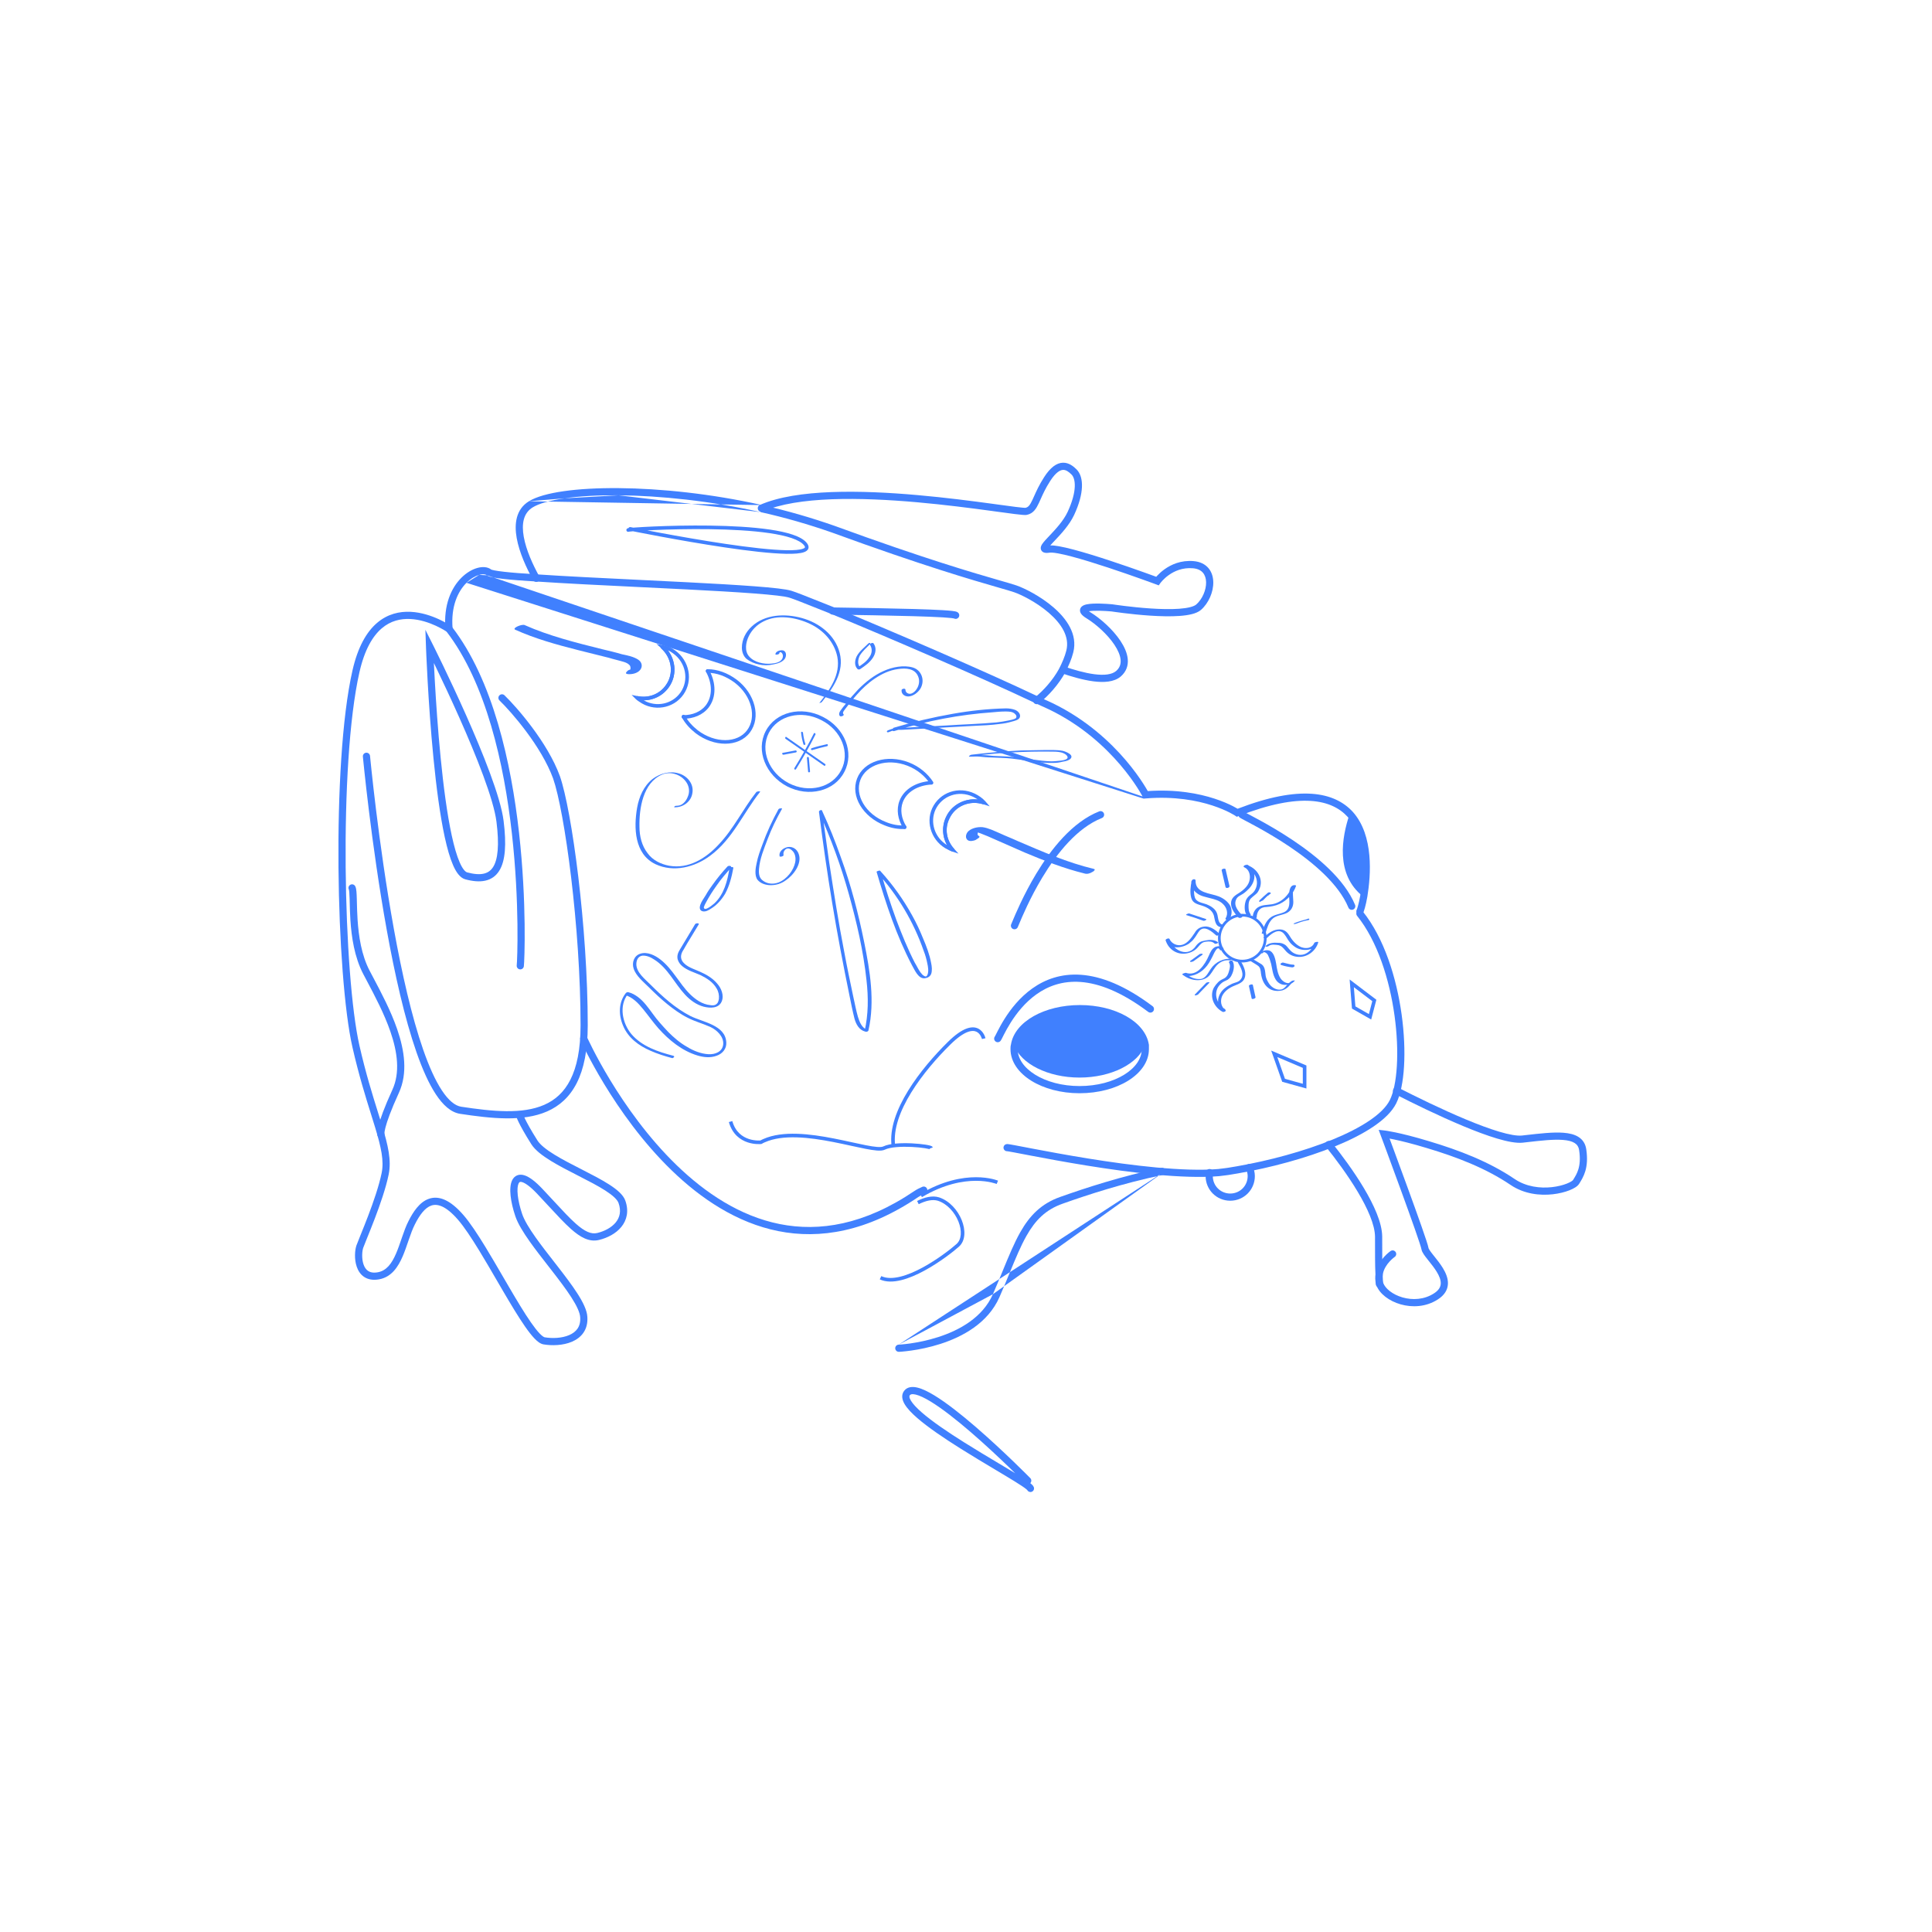 <svg width="538" height="538" viewBox="0 0 538 538" fill="none" xmlns="http://www.w3.org/2000/svg">
<g opacity="0.75">
<path fill-rule="evenodd" clip-rule="evenodd" d="M125.609 174.319C125.61 174.319 125.61 174.319 125.038 175.14L125.61 174.319C125.693 174.377 125.767 174.448 125.829 174.528C137.288 189.347 142.35 212.39 144.536 231.895C146.724 251.425 146.051 267.667 145.876 269.069C145.808 269.617 145.308 270.006 144.76 269.938C144.212 269.869 143.823 269.369 143.891 268.821C144.041 267.621 144.725 251.546 142.548 232.117C140.375 212.72 135.375 190.237 124.345 175.879C124.322 175.864 124.297 175.847 124.268 175.828C124.129 175.738 123.922 175.608 123.655 175.449C123.119 175.131 122.343 174.702 121.394 174.265C119.484 173.386 116.925 172.497 114.228 172.37C111.552 172.244 108.762 172.865 106.291 174.984C103.803 177.116 101.53 180.858 100.095 187.181C97.194 199.966 96.08 221.096 96.256 241.527C96.432 261.96 97.897 281.524 100.095 291.171C101.852 298.886 103.724 304.868 105.261 309.776C105.659 311.049 106.035 312.249 106.38 313.389C108.04 318.87 109.05 323.088 108.232 327.057C107.456 330.828 105.858 335.42 104.378 339.303C103.636 341.252 102.917 343.035 102.339 344.463C102.276 344.62 102.214 344.771 102.155 344.918C101.664 346.128 101.308 347.008 101.148 347.465C101.003 347.878 100.871 348.612 100.858 349.487C100.846 350.355 100.953 351.285 101.231 352.097C101.51 352.909 101.936 353.54 102.521 353.924C103.09 354.297 103.936 354.52 105.231 354.284C107.625 353.839 109.094 351.868 110.319 349.005C110.843 347.781 111.293 346.465 111.752 345.123C111.823 344.915 111.895 344.706 111.967 344.497C112.494 342.965 113.049 341.413 113.735 340.069C114.402 338.735 115.18 337.406 116.101 336.302C117.021 335.199 118.13 334.264 119.472 333.811C122.285 332.862 125.45 334.196 129.047 338.346C130.869 340.448 132.967 343.629 135.135 347.176C136.748 349.815 138.423 352.693 140.071 355.526C140.643 356.51 141.212 357.489 141.775 358.45C143.966 362.194 146.052 365.673 147.854 368.259C148.757 369.554 149.568 370.595 150.268 371.325C150.617 371.691 150.921 371.959 151.177 372.14C151.441 372.325 151.601 372.381 151.67 372.393C153.768 372.751 156.434 372.659 158.468 371.794C159.473 371.367 160.281 370.771 160.816 369.991C161.344 369.223 161.657 368.206 161.563 366.832L161.562 366.815C161.53 366.203 161.31 365.419 160.882 364.46C160.459 363.511 159.857 362.448 159.117 361.293C157.636 358.979 155.653 356.38 153.57 353.699C153.262 353.304 152.952 352.906 152.642 352.508C150.861 350.223 149.058 347.909 147.516 345.732C145.717 343.192 144.204 340.745 143.503 338.671C142.834 336.694 142.374 334.737 142.19 333.032C142.011 331.373 142.074 329.787 142.615 328.67C142.899 328.082 143.347 327.564 144.009 327.297C144.665 327.032 145.38 327.074 146.086 327.304C147.451 327.749 149.086 328.992 151.032 331.048C152.247 332.331 153.364 333.539 154.401 334.661C156.694 337.141 158.598 339.202 160.324 340.734C162.844 342.973 164.636 343.758 166.336 343.344C168.419 342.836 170.314 341.811 171.465 340.402C172.573 339.045 173.05 337.269 172.245 334.997C172.09 334.56 171.721 334.033 171.075 333.423C170.438 332.821 169.592 332.193 168.575 331.539C166.539 330.229 163.939 328.89 161.224 327.502L160.921 327.347C158.322 326.018 155.642 324.648 153.373 323.254C151.049 321.826 148.997 320.281 147.942 318.604C146.085 315.655 145.035 313.725 144.446 312.518C144.151 311.915 143.97 311.488 143.86 311.203C143.804 311.061 143.767 310.952 143.741 310.874C143.733 310.848 143.726 310.825 143.72 310.806C143.717 310.796 143.714 310.787 143.712 310.778C143.708 310.766 143.705 310.755 143.703 310.745L143.699 310.733L143.698 310.727L143.697 310.724C143.697 310.723 143.697 310.723 144.667 310.48L143.697 310.723C143.563 310.187 143.889 309.644 144.424 309.51C144.956 309.377 145.494 309.696 145.634 310.225C145.635 310.229 145.638 310.24 145.644 310.258C145.657 310.298 145.682 310.371 145.725 310.482C145.811 310.705 145.969 311.079 146.243 311.641C146.793 312.766 147.804 314.631 149.634 317.538C150.422 318.79 152.111 320.132 154.42 321.55C156.62 322.902 159.237 324.24 161.863 325.582L162.135 325.721C164.828 327.098 167.522 328.483 169.657 329.857C170.727 330.546 171.686 331.249 172.448 331.969C173.201 332.681 173.825 333.466 174.131 334.33C175.17 337.263 174.562 339.771 173.014 341.667C171.508 343.512 169.173 344.71 166.81 345.287C164.063 345.957 161.572 344.518 158.995 342.23C157.194 340.629 155.182 338.453 152.846 335.927C151.823 334.82 150.737 333.645 149.58 332.423C147.676 330.412 146.329 329.487 145.467 329.206C145.06 329.073 144.851 329.114 144.758 329.151C144.67 329.187 144.544 329.275 144.415 329.541C144.129 330.132 144.008 331.244 144.178 332.818C144.343 334.346 144.764 336.158 145.397 338.03C145.998 339.806 147.358 342.049 149.148 344.576C150.661 346.712 152.432 348.984 154.214 351.271C154.525 351.671 154.838 352.072 155.149 352.472C157.227 355.146 159.264 357.813 160.801 360.214C161.571 361.415 162.23 362.571 162.709 363.645C163.182 364.706 163.507 365.744 163.559 366.703C163.679 368.471 163.274 369.945 162.465 371.124C161.661 372.293 160.51 373.099 159.251 373.635C156.759 374.694 153.678 374.765 151.331 374.364L151.327 374.364C150.853 374.281 150.413 374.048 150.025 373.774C149.628 373.494 149.226 373.129 148.823 372.709C148.019 371.869 147.139 370.731 146.214 369.402C144.36 366.743 142.237 363.199 140.049 359.46C139.48 358.489 138.907 357.504 138.333 356.516C136.687 353.688 135.03 350.838 133.428 348.219C131.262 344.676 129.239 341.621 127.536 339.656C124.084 335.674 121.718 335.164 120.112 335.706C119.244 335.999 118.422 336.642 117.637 337.583C116.854 338.521 116.156 339.699 115.522 340.967L115.518 340.974C114.903 342.178 114.388 343.606 113.858 345.147C113.788 345.35 113.718 345.556 113.647 345.762C113.191 347.098 112.714 348.493 112.158 349.792C110.889 352.757 109.051 355.611 105.592 356.251L105.588 356.252C103.901 356.559 102.51 356.307 101.425 355.596C100.356 354.896 99.712 353.832 99.339 352.746C98.967 351.66 98.844 350.489 98.859 349.459C98.873 348.436 99.025 347.476 99.26 346.804C99.438 346.298 99.815 345.368 100.295 344.183C100.356 344.031 100.42 343.874 100.485 343.713C101.063 342.287 101.774 340.519 102.509 338.591C103.985 334.72 105.532 330.257 106.274 326.654C106.975 323.248 106.14 319.496 104.466 313.969C104.127 312.85 103.756 311.664 103.36 310.402C101.823 305.489 99.921 299.416 98.145 291.616C95.896 281.743 94.433 261.995 94.256 241.544C94.08 221.091 95.189 199.764 98.144 186.739C99.638 180.157 102.068 175.969 104.989 173.465C107.926 170.948 111.251 170.227 114.322 170.372C117.372 170.516 120.195 171.511 122.23 172.449C123.253 172.92 124.091 173.382 124.675 173.729C124.967 173.902 125.197 174.047 125.355 174.15C125.435 174.201 125.496 174.242 125.539 174.271L125.589 174.305L125.603 174.314L125.608 174.318L125.609 174.319Z" fill="#0056FE"/>
<path fill-rule="evenodd" clip-rule="evenodd" d="M139.068 193.639C139.453 193.242 140.086 193.231 140.482 193.615C143.882 196.905 152.47 206.684 155.909 216.114L155.914 216.128C157.58 220.905 159.514 231.442 161.032 244.127C162.554 256.845 163.669 271.824 163.669 285.537C163.669 292.463 162.585 297.69 160.614 301.578C158.631 305.491 155.774 307.997 152.348 309.498C148.948 310.987 145.031 311.467 140.928 311.425C136.822 311.384 132.459 310.818 128.143 310.167C125.55 309.776 123.315 307.679 121.379 304.746C119.417 301.773 117.619 297.722 115.973 293.007C112.678 283.569 109.925 271.267 107.72 259.092C105.512 246.907 103.846 234.809 102.731 225.76C102.174 221.234 101.754 217.47 101.474 214.836C101.334 213.519 101.228 212.484 101.158 211.779C101.123 211.426 101.097 211.155 101.079 210.972L101.059 210.765L101.052 210.696C101.052 210.695 101.052 210.694 101.974 210.608L101.052 210.694C101.001 210.144 101.405 209.657 101.955 209.605C102.504 209.554 102.992 209.958 103.044 210.507L102.14 210.592C103.044 210.508 103.043 210.507 103.044 210.507L103.05 210.576L103.07 210.78C103.087 210.961 103.113 211.229 103.148 211.58C103.218 212.282 103.323 213.312 103.463 214.624C103.742 217.249 104.16 221.002 104.716 225.515C105.828 234.543 107.489 246.601 109.688 258.735C111.888 270.879 114.618 283.059 117.861 292.348C119.484 296.997 121.218 300.871 123.048 303.644C124.905 306.458 126.723 307.93 128.441 308.189C132.747 308.839 136.991 309.385 140.948 309.425C144.906 309.465 148.506 308.996 151.545 307.666C154.558 306.347 157.062 304.163 158.831 300.674C160.611 297.161 161.669 292.275 161.669 285.537C161.669 271.921 160.561 257.023 159.046 244.365C157.529 231.68 155.614 221.345 154.028 216.793C150.742 207.79 142.415 198.269 139.092 195.053C138.695 194.669 138.684 194.035 139.068 193.639Z" fill="#0056FE"/>
<path fill-rule="evenodd" clip-rule="evenodd" d="M129.904 162.292C127.542 164.642 125.514 168.817 126.034 175.056C126.08 175.606 125.671 176.089 125.121 176.135C124.57 176.181 124.087 175.772 124.041 175.222C123.476 168.447 125.678 163.675 128.494 160.874C129.892 159.483 131.449 158.572 132.894 158.164C134.281 157.772 135.76 157.8 136.799 158.607C136.817 158.615 136.864 158.635 136.954 158.663C137.121 158.715 137.363 158.774 137.687 158.838C138.333 158.964 139.231 159.093 140.359 159.22C142.611 159.475 145.708 159.718 149.388 159.934L149.397 159.935L149.397 159.935C157.224 160.467 167.62 160.972 178.057 161.479C182.5 161.695 186.951 161.911 191.214 162.13C198.345 162.496 204.95 162.869 210.101 163.26C212.676 163.455 214.896 163.655 216.641 163.862C218.347 164.065 219.688 164.283 220.452 164.535C221.809 164.961 224.609 166.078 228.372 167.579C229.565 168.055 230.854 168.569 232.225 169.112L232.236 169.116L232.236 169.116C247.86 175.518 274.227 186.911 289.107 193.97C290.516 194.621 291.92 195.269 293.109 195.809L293.12 195.814L293.131 195.82C302.451 200.342 309.144 206.596 313.505 211.714C315.687 214.274 317.289 216.554 318.348 218.199C318.877 219.022 319.272 219.686 319.535 220.148C319.564 220.198 319.591 220.246 319.617 220.292C327.587 219.744 333.867 220.984 338.199 222.392C340.422 223.114 342.131 223.881 343.291 224.472C343.871 224.767 344.315 225.019 344.617 225.199C344.624 225.203 344.631 225.207 344.638 225.211C361.907 218.555 371.555 220.451 376.718 226.083L376.727 226.092C379.695 229.409 380.926 233.857 381.315 238.137C381.705 242.428 381.259 246.669 380.764 249.694L380.762 249.704C380.54 250.983 380.289 252.045 380.076 252.81C379.97 253.191 379.872 253.505 379.79 253.739C379.749 253.854 379.708 253.961 379.669 254.051C379.653 254.087 379.635 254.128 379.613 254.17C379.608 254.181 379.602 254.191 379.597 254.201C379.582 254.229 379.516 254.353 379.4 254.469C379.009 254.86 378.376 254.86 377.985 254.469C377.65 254.133 377.603 253.619 377.844 253.233C377.85 253.217 377.858 253.197 377.867 253.173C377.878 253.146 377.89 253.113 377.904 253.074C377.967 252.894 378.052 252.625 378.149 252.274C378.343 251.576 378.58 250.579 378.791 249.366C379.271 246.428 379.692 242.374 379.323 238.318C378.953 234.249 377.8 230.294 375.24 227.43C370.906 222.706 362.246 220.467 344.896 227.256L344.405 227.449L343.97 227.152L343.969 227.152L343.969 227.152L343.968 227.151L343.968 227.151L343.954 227.141C343.94 227.132 343.917 227.117 343.885 227.097C343.822 227.057 343.724 226.995 343.592 226.916C343.326 226.758 342.922 226.528 342.384 226.254C341.308 225.706 339.695 224.981 337.581 224.294C333.353 222.92 327.114 221.695 319.127 222.334L318.46 222.387M129.904 162.292C131.096 161.107 132.364 160.392 133.438 160.088ZM133.438 160.088C134.55 159.774 135.262 159.942 135.579 160.192ZM135.579 160.192C135.822 160.39 136.134 160.502 136.357 160.572C136.622 160.654 136.943 160.73 137.303 160.8C138.026 160.942 138.985 161.078 140.135 161.208C142.437 161.468 145.574 161.713 149.266 161.93C157.113 162.463 167.54 162.97 177.985 163.478C182.423 163.693 186.864 163.909 191.111 164.127C198.241 164.493 204.825 164.865 209.95 165.254C212.513 165.448 214.701 165.646 216.406 165.848C218.143 166.055 219.289 166.256 219.828 166.436L219.837 166.439L219.846 166.442C221.121 166.84 223.807 167.911 227.538 169.4C228.747 169.882 230.066 170.408 231.483 170.969C247.09 177.364 273.42 188.742 288.254 195.779L288.263 195.784L288.268 195.786C289.671 196.433 291.077 197.083 292.27 197.625C301.272 201.995 307.751 208.046 311.983 213.011C314.098 215.494 315.648 217.701 316.666 219.282C317.175 220.073 317.551 220.706 317.798 221.139C317.922 221.356 318.013 221.522 318.072 221.632C318.085 221.655 318.096 221.676 318.105 221.694C318.119 221.719 318.13 221.74 318.138 221.756L318.153 221.785L318.156 221.791" fill="#0056FE"/>
<path fill-rule="evenodd" clip-rule="evenodd" d="M378.068 253.635C378.498 253.289 379.128 253.357 379.474 253.787C385.437 261.2 388.891 272.277 390.313 282.541C391.026 287.688 391.233 292.671 390.978 296.945C390.724 301.192 390.009 304.837 388.807 307.241C387.638 309.579 385.367 311.743 382.458 313.713C379.532 315.694 375.873 317.538 371.807 319.201C363.676 322.527 353.817 325.175 344.705 326.757C344.69 326.759 344.674 326.762 344.658 326.764C344.26 326.814 343.856 326.889 343.417 326.971L343.403 326.974C342.979 327.053 342.52 327.14 342.055 327.198C341.777 327.232 341.504 327.268 341.229 327.304C340.669 327.377 340.099 327.451 339.439 327.525C339.43 327.526 339.421 327.526 339.411 327.527C329.46 328.352 314.816 326.541 302.65 324.576C296.55 323.591 291.042 322.562 287.016 321.794C286.303 321.658 285.638 321.53 285.024 321.413C283.902 321.197 282.953 321.015 282.203 320.876C281.622 320.768 281.171 320.688 280.857 320.638C280.698 320.613 280.587 320.597 280.517 320.59C280.512 320.589 280.507 320.589 280.503 320.588C280.045 320.617 279.612 320.324 279.481 319.865C279.329 319.334 279.637 318.78 280.168 318.629C280.339 318.58 280.496 318.585 280.532 318.587L280.537 318.587C280.602 318.589 280.669 318.595 280.729 318.601C280.85 318.614 281 318.636 281.17 318.662C281.512 318.717 281.986 318.801 282.568 318.91C283.324 319.05 284.283 319.234 285.411 319.45C286.023 319.568 286.685 319.695 287.391 319.83C291.41 320.596 296.896 321.621 302.969 322.602C315.143 324.568 329.555 326.334 339.232 325.535C339.868 325.464 340.402 325.395 340.946 325.324C341.225 325.287 341.508 325.25 341.807 325.213C342.206 325.163 342.609 325.088 343.048 325.006L343.062 325.003C343.48 324.925 343.93 324.84 344.386 324.782C353.379 323.219 363.084 320.608 371.05 317.35C375.037 315.719 378.562 313.936 381.336 312.057C384.128 310.167 386.072 308.237 387.018 306.346C388.039 304.304 388.733 300.981 388.981 296.826C389.228 292.699 389.029 287.848 388.332 282.815C386.933 272.718 383.555 262.051 377.915 255.041C377.569 254.611 377.637 253.981 378.068 253.635Z" fill="#0056FE"/>
<path fill-rule="evenodd" clip-rule="evenodd" d="M162.152 288.312C162.657 288.088 163.248 288.315 163.473 288.819L163.055 289.005C163.47 288.821 163.473 288.82 163.473 288.82L163.473 288.82L163.474 288.822L163.478 288.832L163.497 288.873C163.513 288.91 163.539 288.966 163.573 289.041C163.642 289.19 163.745 289.412 163.883 289.702C164.158 290.281 164.57 291.129 165.116 292.196C166.207 294.33 167.83 297.34 169.954 300.836C174.205 307.832 180.444 316.743 188.414 324.457C196.387 332.176 206.036 338.642 217.107 340.858C228.141 343.067 240.709 341.078 254.611 331.668L254.617 331.664C255.336 331.185 256.046 330.832 256.838 330.492C257.346 330.275 257.934 330.51 258.151 331.017C258.369 331.525 258.134 332.113 257.626 332.33C256.902 332.641 256.311 332.938 255.729 333.326C241.436 343 228.331 345.145 216.714 342.82C205.133 340.501 195.153 333.765 187.023 325.894C178.888 318.02 172.547 308.955 168.245 301.874C166.092 298.331 164.445 295.277 163.335 293.106C162.78 292.021 162.359 291.156 162.076 290.56C161.935 290.263 161.828 290.032 161.756 289.876C161.72 289.797 161.693 289.737 161.674 289.697L161.653 289.65L161.647 289.637L161.646 289.634C161.645 289.633 161.645 289.632 162.559 289.226L161.645 289.632C161.421 289.128 161.648 288.537 162.152 288.312Z" fill="#0056FE"/>
<path fill-rule="evenodd" clip-rule="evenodd" d="M324.582 326.003C324.693 326.544 324.345 327.072 323.804 327.184C312.808 329.448 302.663 332.792 295.958 335.172L295.955 335.173C291.145 336.861 288.276 339.832 285.839 344.143C284.207 347.03 282.808 350.434 281.17 354.421C280.309 356.516 279.382 358.772 278.321 361.199L278.319 361.202C275.109 368.482 267.991 372.266 261.878 374.235C258.801 375.226 255.924 375.776 253.817 376.078C252.763 376.229 251.898 376.319 251.295 376.371C250.993 376.397 250.756 376.413 250.593 376.424C250.512 376.429 250.449 376.432 250.405 376.434L250.355 376.437L250.341 376.438L250.335 376.438C250.335 376.438 250.334 376.438 250.293 375.439L250.335 376.438C249.783 376.461 249.317 376.032 249.294 375.48C249.271 374.928 249.7 374.462 250.251 374.44C250.251 374.44 250.251 374.44 250.251 374.44M276.489 360.396C273.626 366.888 267.189 370.424 261.265 372.331C258.323 373.279 255.561 373.807 253.533 374.098C252.52 374.243 251.694 374.329 251.123 374.378C250.838 374.403 250.617 374.418 250.468 374.428C250.394 374.432 250.339 374.435 250.302 374.437L250.262 374.439L250.253 374.439L250.251 374.44M276.489 360.396C277.497 358.092 278.4 355.895 279.252 353.822C280.928 349.747 282.406 346.151 284.098 343.158C286.704 338.55 289.907 335.177 295.291 333.286C302.032 330.894 312.275 327.515 323.401 325.225C323.942 325.113 324.47 325.462 324.582 326.003" fill="#0056FE"/>
<path fill-rule="evenodd" clip-rule="evenodd" d="M347.501 324.202C348.008 323.985 348.596 324.22 348.814 324.727C349.172 325.564 349.437 326.461 349.437 327.507C349.437 331.313 346.386 334.363 342.581 334.363C338.775 334.363 335.725 331.313 335.725 327.507C335.725 327.494 335.725 327.481 335.725 327.468C335.724 327.163 335.724 326.697 335.884 326.215C336.059 325.691 336.625 325.408 337.149 325.582C337.673 325.757 337.956 326.323 337.782 326.847C337.733 326.995 337.725 327.159 337.725 327.507C337.725 330.208 339.88 332.363 342.581 332.363C345.282 332.363 347.437 330.208 347.437 327.507C347.437 326.818 347.267 326.197 346.976 325.515C346.758 325.008 346.993 324.42 347.501 324.202Z" fill="#0056FE"/>
<path fill-rule="evenodd" clip-rule="evenodd" d="M369.391 317.942C369.822 317.596 370.451 317.665 370.797 318.095C373.47 321.422 376.944 326.071 379.769 330.802C381.181 333.168 382.442 335.572 383.359 337.854C384.272 340.125 384.869 342.336 384.899 344.3L384.899 344.307V344.315C384.899 349.321 384.899 352.537 385.006 354.453L385.006 354.461C385.06 355.605 385.088 356.371 385.102 356.853C385.108 357.094 385.112 357.264 385.114 357.375C385.115 357.431 385.115 357.472 385.115 357.5L385.116 357.532L385.116 357.541L385.116 357.545C385.116 357.545 385.116 357.545 384.345 357.545L385.116 357.545C385.116 358.097 384.668 358.545 384.116 358.545C383.563 358.545 383.116 358.098 383.116 357.545M383.116 357.545L383.116 357.541L383.115 357.517C383.115 357.494 383.115 357.458 383.114 357.407C383.112 357.305 383.109 357.143 383.102 356.91C383.089 356.443 383.062 355.692 383.008 354.56C382.899 352.58 382.899 349.308 382.899 344.371V344.323C382.873 342.709 382.372 340.761 381.503 338.6C380.638 336.446 379.431 334.139 378.052 331.828C375.292 327.206 371.88 322.636 369.238 319.348C368.892 318.917 368.961 318.288 369.391 317.942" fill="#0056FE"/>
<path fill-rule="evenodd" clip-rule="evenodd" d="M387.997 303.302C388.248 302.81 388.851 302.615 389.343 302.867C394.322 305.41 401.48 308.922 408.169 311.713C411.515 313.11 414.726 314.318 417.477 315.136C420.266 315.965 422.449 316.349 423.809 316.21C424.211 316.165 424.612 316.119 425.011 316.074C428.858 315.635 432.519 315.218 435.365 315.435C436.943 315.555 438.395 315.876 439.529 316.586C440.713 317.327 441.48 318.451 441.713 319.982C442.112 322.603 441.92 324.57 441.453 326.139C441.012 327.616 440.338 328.692 439.813 329.53C439.785 329.575 439.757 329.619 439.729 329.663C439.475 330.07 439.057 330.404 438.635 330.672C438.189 330.954 437.64 331.223 437.018 331.467C435.774 331.956 434.173 332.368 432.39 332.567C428.836 332.964 424.426 332.521 420.644 329.961C413.719 325.274 405.589 322.164 397.277 319.681L397.274 319.68C393.179 318.441 390.171 317.716 388.195 317.302C387.722 317.203 387.308 317.122 386.952 317.055C387.245 317.845 387.634 318.893 388.089 320.125C389.131 322.945 390.525 326.729 391.928 330.58C393.332 334.431 394.747 338.354 395.831 341.45C396.374 342.998 396.835 344.344 397.172 345.374C397.494 346.358 397.737 347.155 397.793 347.529L397.794 347.536C397.794 347.535 397.796 347.55 397.808 347.584C397.819 347.618 397.838 347.664 397.866 347.724C397.924 347.844 398.011 347.995 398.133 348.179C398.379 348.551 398.719 348.99 399.129 349.505C399.221 349.622 399.317 349.741 399.415 349.864C400.164 350.801 401.059 351.92 401.778 353.092C402.583 354.406 403.265 355.937 403.202 357.508C403.136 359.168 402.251 360.662 400.38 361.858C397.053 363.997 393.192 364.127 390.007 363.211C386.88 362.312 384.137 360.314 383.281 357.878L383.278 357.87L383.276 357.862C383.271 357.848 383.266 357.833 383.261 357.818C383.167 357.538 383.024 357.109 383.009 356.647C382.893 355.762 383.02 355.003 383.123 354.384L383.132 354.329L383.135 354.314C383.51 352.441 384.559 350.952 385.465 349.959C385.922 349.457 386.358 349.066 386.681 348.798C386.843 348.664 386.978 348.56 387.075 348.488C387.123 348.452 387.162 348.424 387.19 348.404L387.225 348.38L387.235 348.373L387.239 348.37L387.24 348.369C387.241 348.369 387.242 348.368 387.803 349.196L387.242 348.368C387.699 348.058 388.321 348.177 388.631 348.634C388.94 349.091 388.822 349.712 388.366 350.022L388.366 350.023C388.365 350.023 388.365 350.023 388.365 350.023L388.347 350.035C388.331 350.047 388.304 350.067 388.268 350.093C388.196 350.147 388.089 350.229 387.956 350.339C387.69 350.56 387.325 350.887 386.943 351.307C386.17 352.154 385.378 353.317 385.1 354.691C384.991 355.343 384.914 355.847 384.998 356.429L385.008 356.499V356.57C385.008 356.703 385.053 356.869 385.17 357.222C385.728 358.796 387.754 360.482 390.56 361.289C393.313 362.081 396.555 361.94 399.3 360.175L399.302 360.174C400.738 359.256 401.168 358.31 401.204 357.428C401.242 356.458 400.813 355.345 400.073 354.138C399.424 353.08 398.612 352.064 397.855 351.116C397.757 350.993 397.66 350.871 397.564 350.75C397.157 350.239 396.766 349.737 396.465 349.283C396.187 348.862 395.891 348.346 395.815 347.824C395.789 347.653 395.615 347.048 395.271 345.996C394.941 344.986 394.485 343.654 393.944 342.112C392.863 339.027 391.452 335.114 390.049 331.265C388.647 327.417 387.255 323.637 386.213 320.818C385.692 319.409 385.259 318.24 384.956 317.423C384.804 317.015 384.685 316.695 384.604 316.477L384.48 316.144C384.48 316.144 384.48 316.143 385.417 315.795C385.528 314.801 385.528 314.801 385.528 314.801L385.53 314.801L385.534 314.801L385.545 314.803L385.586 314.808C385.621 314.812 385.671 314.818 385.736 314.827C385.867 314.845 386.06 314.873 386.315 314.914C386.826 314.996 387.587 315.131 388.605 315.344C390.64 315.771 393.705 316.51 397.851 317.765C406.239 320.27 414.593 323.45 421.765 328.305C425.032 330.517 428.919 330.942 432.169 330.58C433.789 330.399 435.217 330.026 436.288 329.605C436.824 329.395 437.253 329.18 437.564 328.982C437.72 328.884 437.836 328.796 437.918 328.724C437.958 328.688 437.987 328.658 438.007 328.636C438.027 328.614 438.034 328.603 438.033 328.603C438.055 328.568 438.077 328.534 438.099 328.499C438.628 327.653 439.175 326.779 439.536 325.567C439.909 324.316 440.096 322.65 439.736 320.283C439.59 319.32 439.151 318.709 438.467 318.281C437.734 317.821 436.658 317.539 435.213 317.429C432.569 317.227 429.108 317.621 425.194 318.066C424.809 318.11 424.42 318.154 424.027 318.198L424.019 318.199C422.232 318.384 419.714 317.887 416.907 317.053C414.06 316.207 410.777 314.969 407.399 313.559C400.641 310.738 393.43 307.201 388.433 304.648C387.941 304.396 387.746 303.794 387.997 303.302ZM385.417 315.795L385.528 314.801L383.914 314.621L384.48 316.144L385.417 315.795Z" fill="#0056FE"/>
<path fill-rule="evenodd" clip-rule="evenodd" d="M157.253 138.761C153.092 139.356 150.051 140.235 148.336 141.289L148.336 141.289C145.784 142.856 145.188 145.788 145.855 149.505C146.518 153.193 148.38 157.281 150.204 160.555C150.473 161.037 150.3 161.646 149.818 161.915C149.335 162.184 148.726 162.011 148.458 161.528C146.595 158.186 144.607 153.87 143.887 149.859C143.172 145.876 143.66 141.813 147.289 139.585M157.253 138.761C161.379 138.172 166.492 137.879 172.259 137.926ZM172.259 137.926C183.793 138.02 197.874 139.476 211.793 142.605ZM212.231 140.654C198.172 137.493 183.949 136.021 172.275 135.926C166.439 135.878 161.222 136.174 156.971 136.781C152.754 137.384 149.37 138.306 147.289 139.585M212.231 140.654C219.104 142.181 225.865 144.144 232.406 146.433L232.418 146.438L232.418 146.438C257.526 155.614 271.41 159.616 278.436 161.642C280.557 162.253 282.052 162.684 283.043 163.023C285.213 163.766 289.692 165.968 293.363 169.136C296.988 172.265 300.159 176.641 298.871 181.675C298.411 183.515 297.614 185.326 296.736 187.082L296.727 187.099L296.718 187.116C294.805 190.604 292.003 193.741 289.305 195.878C288.872 196.22 288.243 196.147 287.9 195.714C287.557 195.281 287.63 194.652 288.063 194.309C290.566 192.328 293.181 189.399 294.955 186.171C295.808 184.463 296.526 182.811 296.932 181.187L296.933 181.181C297.921 177.323 295.561 173.675 292.057 170.65C288.597 167.665 284.347 165.583 282.396 164.916C281.5 164.609 280.088 164.202 278.063 163.619C271.12 161.618 256.973 157.541 231.738 148.319C225.268 146.055 218.584 144.114 211.796 142.606L211.793 142.605" fill="#0056FE"/>
<path fill-rule="evenodd" clip-rule="evenodd" d="M230.857 170.137C230.865 169.585 231.319 169.143 231.871 169.151C239.353 169.26 247.737 169.396 254.347 169.586C257.65 169.681 260.52 169.789 262.615 169.916C263.661 169.979 264.528 170.047 265.165 170.122C265.482 170.159 265.762 170.2 265.986 170.248C266.097 170.271 266.215 170.3 266.325 170.338C266.408 170.366 266.601 170.435 266.776 170.585C267.195 170.944 267.244 171.576 266.885 171.995C266.571 172.361 266.049 172.445 265.643 172.22C265.625 172.216 265.602 172.211 265.574 172.205C265.436 172.175 265.224 172.143 264.932 172.108C264.351 172.04 263.529 171.974 262.495 171.912C260.432 171.788 257.588 171.68 254.29 171.585C247.696 171.395 239.325 171.26 231.842 171.151C231.29 171.143 230.849 170.689 230.857 170.137Z" fill="#0056FE"/>
<path fill-rule="evenodd" clip-rule="evenodd" d="M296.036 130.85C295.291 130.874 294.076 131.415 292.451 133.931C291.158 135.933 290.406 137.613 289.779 139.015C289.615 139.383 289.459 139.732 289.304 140.062C288.585 141.595 287.782 142.987 285.963 143.367C285.763 143.41 285.538 143.412 285.363 143.409C285.162 143.406 284.922 143.391 284.653 143.369C284.114 143.324 283.408 143.245 282.565 143.14C281.323 142.985 279.752 142.77 277.921 142.52C277.264 142.43 276.573 142.336 275.852 142.238C270.384 141.496 263.134 140.55 255.343 139.861C247.549 139.171 239.235 138.741 231.639 139.027C224.021 139.314 217.227 140.319 212.415 142.437C211.909 142.659 211.319 142.43 211.097 141.925C210.874 141.419 211.104 140.829 211.609 140.606C216.774 138.333 223.875 137.318 231.564 137.028C239.277 136.738 247.683 137.175 255.519 137.869C263.358 138.562 270.646 139.514 276.121 140.256C276.849 140.355 277.544 140.45 278.204 140.54C280.03 140.789 281.584 141.002 282.813 141.155C283.65 141.259 284.321 141.335 284.817 141.376C285.066 141.396 285.258 141.407 285.399 141.41C285.517 141.412 285.563 141.407 285.563 141.408C286.336 141.243 286.779 140.735 287.493 139.213C287.631 138.92 287.775 138.597 287.931 138.248C288.56 136.84 289.386 134.991 290.771 132.846C292.508 130.156 294.222 128.908 295.971 128.851C297.674 128.795 298.974 129.901 299.801 130.729C300.89 131.818 301.374 133.554 301.286 135.64C301.198 137.746 300.526 140.344 299.134 143.352C297.808 146.216 295.353 148.808 293.651 150.604C293.506 150.757 293.367 150.904 293.234 151.045C292.941 151.356 292.684 151.634 292.467 151.88C293.142 151.857 293.988 151.958 294.899 152.119C296.066 152.324 297.465 152.652 298.996 153.057C302.059 153.867 305.711 155.006 309.208 156.161C312.709 157.317 316.069 158.492 318.552 159.378C319.794 159.821 320.818 160.192 321.531 160.453C321.696 160.513 321.844 160.567 321.974 160.615C322.05 160.528 322.134 160.433 322.227 160.333C322.699 159.825 323.397 159.156 324.311 158.506C326.14 157.203 328.865 155.953 332.363 156.25C334.181 156.404 335.574 157.098 336.511 158.202C337.435 159.291 337.829 160.678 337.86 162.077C337.921 164.839 336.577 167.94 334.46 169.815C333.81 170.391 332.898 170.759 331.921 171.01C330.925 171.266 329.757 171.425 328.507 171.516C326.004 171.699 323.061 171.618 320.27 171.434C317.473 171.249 314.799 170.959 312.827 170.715C311.84 170.593 311.027 170.483 310.461 170.402C310.177 170.362 309.955 170.33 309.803 170.307C309.728 170.296 309.669 170.287 309.63 170.281L309.597 170.276L309.592 170.276L309.497 170.267C309.414 170.259 309.291 170.248 309.137 170.235C308.827 170.21 308.39 170.176 307.882 170.146C306.859 170.086 305.575 170.041 304.468 170.093C303.983 170.116 303.554 170.156 303.207 170.216C303.323 170.297 303.462 170.389 303.629 170.491C306.388 172.181 309.865 175.232 312.019 178.477C313.095 180.098 313.897 181.85 314.046 183.564C314.2 185.335 313.649 187.026 312.114 188.365L312.108 188.37C310.236 189.974 307.316 190.097 304.469 189.728C301.548 189.349 298.354 188.401 295.627 187.473C295.104 187.296 294.825 186.728 295.002 186.205C295.18 185.682 295.748 185.402 296.271 185.58C298.966 186.496 302.008 187.392 304.726 187.745C307.516 188.107 309.637 187.851 310.803 186.855C311.814 185.971 312.157 184.924 312.053 183.738C311.945 182.493 311.337 181.067 310.353 179.583C308.386 176.62 305.139 173.761 302.584 172.197C301.899 171.777 301.339 171.345 301.028 170.869C300.862 170.616 300.718 170.275 300.746 169.875C300.776 169.457 300.983 169.135 301.217 168.918C301.621 168.541 302.207 168.375 302.666 168.282C303.176 168.179 303.771 168.123 304.375 168.095C305.586 168.038 306.952 168.088 308 168.15C308.527 168.181 308.98 168.215 309.302 168.242C309.464 168.256 309.592 168.267 309.681 168.275L309.783 168.285L309.811 168.288L309.818 168.288L309.82 168.289C309.82 168.289 309.821 168.289 309.722 169.284L309.82 168.289L309.848 168.291L309.875 168.296L309.888 168.298L309.93 168.304C309.968 168.31 310.024 168.318 310.097 168.329C310.245 168.351 310.462 168.383 310.74 168.422C311.297 168.501 312.099 168.61 313.072 168.73C315.021 168.971 317.655 169.257 320.402 169.438C323.155 169.62 325.993 169.695 328.361 169.522C329.545 169.435 330.585 169.288 331.424 169.073C332.282 168.852 332.834 168.584 333.134 168.318C334.812 166.832 335.908 164.294 335.86 162.121C335.837 161.053 335.54 160.149 334.986 159.496C334.445 158.859 333.575 158.36 332.194 158.243C329.293 157.997 327.03 159.024 325.471 160.135C324.69 160.691 324.093 161.263 323.694 161.693C323.494 161.908 323.346 162.086 323.249 162.207C323.201 162.267 323.166 162.313 323.144 162.342C323.134 162.357 323.126 162.367 323.122 162.373L323.12 162.376L323.119 162.377L323.118 162.378L322.677 163.007L321.953 162.738L322.301 161.801C321.953 162.738 321.953 162.738 321.953 162.738L321.952 162.738L321.881 162.712L321.666 162.632C321.478 162.563 321.2 162.461 320.846 162.332C320.136 162.073 319.117 161.703 317.88 161.262C315.406 160.379 312.062 159.209 308.581 158.06C305.098 156.91 301.49 155.786 298.484 154.99C296.98 154.592 295.641 154.28 294.552 154.089C293.426 153.89 292.68 153.842 292.298 153.898C291.992 153.943 291.709 153.969 291.456 153.968C291.214 153.967 290.933 153.942 290.667 153.84C290.379 153.729 290.05 153.499 289.894 153.082C289.752 152.703 289.824 152.35 289.897 152.131C290.036 151.714 290.346 151.297 290.633 150.947C290.945 150.567 291.345 150.135 291.778 149.675C291.905 149.539 292.037 149.4 292.171 149.258C293.907 147.421 296.138 145.061 297.319 142.511C298.638 139.663 299.213 137.326 299.288 135.556C299.363 133.765 298.925 132.681 298.387 132.143C297.588 131.344 296.826 130.824 296.036 130.85Z" fill="#0056FE"/>
<path fill-rule="evenodd" clip-rule="evenodd" d="M288.847 284.687C285.747 286.431 283.86 288.758 283.489 291.217L283.476 291.302L283.449 291.384C283.402 291.525 283.392 291.78 283.392 292.152C283.392 294.769 285.118 297.316 288.247 299.26C291.359 301.194 295.725 302.431 300.611 302.431C305.552 302.431 309.945 301.193 313.071 299.259C316.213 297.315 317.938 294.768 317.938 292.152V291.146C317.541 288.713 315.661 286.414 312.592 284.687C309.509 282.953 305.345 281.874 300.719 281.874C296.093 281.874 291.929 282.953 288.847 284.687ZM287.866 282.944C291.29 281.018 295.802 279.874 300.719 279.874C305.637 279.874 310.148 281.018 313.572 282.944C316.979 284.861 319.43 287.63 319.927 290.919L319.938 290.993V292.152C319.938 295.718 317.597 298.81 314.123 300.96C310.633 303.12 305.863 304.431 300.611 304.431C295.411 304.431 290.667 303.119 287.191 300.959C283.732 298.81 281.392 295.717 281.392 292.152C281.392 292.138 281.392 292.123 281.392 292.107C281.391 291.83 281.39 291.307 281.523 290.844C282.045 287.588 284.485 284.846 287.866 282.944Z" fill="#0056FE"/>
<path d="M318.829 291.068C316.986 296.165 309.503 300.069 300.61 300.069C291.718 300.069 284.235 296.165 282.392 291.068C283.259 285.32 291.067 280.874 300.61 280.874C310.154 280.874 317.962 285.32 318.829 291.068Z" fill="#0056FE"/>
<path d="M379.561 249.643C371.752 243.461 373.704 233.051 375.765 226.869C381.404 233.051 380.645 243.787 379.561 249.643Z" fill="#0056FE"/>
<path fill-rule="evenodd" clip-rule="evenodd" d="M353.985 292.553L363.793 296.702V303.114L357.052 301.241L353.985 292.553ZM355.682 294.357L357.821 300.417L362.793 301.798V297.365L355.682 294.357Z" fill="#0056FE"/>
<path fill-rule="evenodd" clip-rule="evenodd" d="M375.827 272.751L383.274 278.4L381.831 283.909L376.48 280.852L375.827 272.751ZM377.004 274.899L377.435 280.245L381.194 282.393L382.137 278.793L377.004 274.899Z" fill="#0056FE"/>
<path fill-rule="evenodd" clip-rule="evenodd" d="M211.759 317.582C211.717 317.585 211.662 317.589 211.593 317.592C211.422 317.599 211.171 317.603 210.864 317.589C210.247 317.56 209.41 317.457 208.522 317.163C206.763 316.581 204.793 315.252 203.925 312.188L202.963 312.46C203.938 315.903 206.198 317.447 208.208 318.112C209.204 318.442 210.136 318.556 210.817 318.588C211.158 318.604 211.439 318.599 211.637 318.591C211.736 318.587 211.814 318.581 211.868 318.577C211.896 318.574 211.917 318.572 211.933 318.571L211.951 318.569L211.957 318.568L211.958 318.568L211.959 318.568C211.959 318.568 211.96 318.568 211.903 318.071L211.96 318.568L212.047 318.558L212.126 318.519C212.201 318.481 212.3 318.425 212.393 318.373C212.444 318.344 212.493 318.316 212.535 318.293C212.677 318.216 212.808 318.152 212.928 318.112L212.952 318.104L212.975 318.094C215.479 316.972 218.579 316.62 221.909 316.721C225.234 316.821 228.747 317.371 232.059 318.02C233.713 318.344 235.313 318.692 236.812 319.02C236.905 319.04 236.998 319.061 237.091 319.081C238.482 319.385 239.784 319.671 240.949 319.897C242.189 320.139 243.291 320.318 244.193 320.384C245.066 320.448 245.852 320.415 246.392 320.147C247.148 319.782 248.299 319.551 249.653 319.434C250.995 319.318 252.486 319.317 253.888 319.384C255.29 319.451 256.59 319.585 257.547 319.735C258.028 319.81 258.411 319.887 258.674 319.958C258.808 319.994 258.894 320.025 258.942 320.047C258.955 320.053 258.961 320.056 258.961 320.056C258.961 320.056 258.958 320.054 258.952 320.05L258.951 320.049C258.944 320.044 258.873 319.993 258.829 319.884L259.758 319.512C259.699 319.367 259.594 319.281 259.541 319.242C259.479 319.196 259.411 319.162 259.353 319.135C259.236 319.082 259.091 319.035 258.937 318.993C258.623 318.908 258.199 318.824 257.702 318.747C256.704 318.591 255.368 318.454 253.936 318.385C252.504 318.317 250.966 318.316 249.567 318.437C248.18 318.557 246.879 318.801 245.954 319.248L245.954 319.248L245.948 319.251C245.674 319.388 245.134 319.45 244.266 319.387C243.425 319.325 242.37 319.156 241.14 318.916C239.987 318.691 238.696 318.409 237.3 318.103C237.209 318.083 237.118 318.063 237.025 318.043C235.527 317.715 233.918 317.365 232.251 317.039C228.92 316.386 225.344 315.824 221.939 315.721C218.548 315.619 215.284 315.97 212.587 317.172C212.391 317.24 212.207 317.334 212.056 317.416C211.979 317.458 211.916 317.493 211.862 317.524C211.825 317.545 211.791 317.565 211.759 317.582Z" fill="#0056FE"/>
<path fill-rule="evenodd" clip-rule="evenodd" d="M271.939 287.316C270.862 286.793 268.685 286.883 264.633 290.882L264.632 290.882C260.963 294.497 256.817 299.238 253.741 304.235C250.655 309.249 248.695 314.44 249.27 318.984L248.278 319.11C247.659 314.22 249.767 308.783 252.889 303.711C256.021 298.623 260.226 293.82 263.93 290.17C268.011 286.143 270.661 285.583 272.376 286.416C273.204 286.818 273.713 287.508 274.01 288.064C274.16 288.345 274.261 288.602 274.325 288.79C274.357 288.884 274.381 288.962 274.396 289.017C274.404 289.045 274.41 289.068 274.414 289.084L274.419 289.104L274.42 289.11L274.421 289.113L274.421 289.114C274.421 289.114 274.421 289.114 273.933 289.224C273.446 289.335 273.446 289.335 273.446 289.335L273.444 289.327C273.441 289.318 273.438 289.304 273.432 289.284C273.422 289.246 273.404 289.187 273.379 289.113C273.328 288.964 273.247 288.759 273.128 288.535C272.886 288.081 272.507 287.591 271.939 287.316Z" fill="#0056FE"/>
<path fill-rule="evenodd" clip-rule="evenodd" d="M271.779 328.818C268.11 328.818 262.884 329.718 256.729 333.358L256.22 332.497C262.535 328.762 267.938 327.818 271.779 327.818C273.697 327.818 275.222 328.054 276.273 328.292C276.798 328.41 277.205 328.53 277.483 328.621C277.622 328.666 277.729 328.705 277.803 328.732C277.84 328.746 277.869 328.757 277.889 328.765L277.912 328.775L277.919 328.778L277.922 328.779L277.922 328.779C277.923 328.779 277.923 328.779 277.73 329.24C277.536 329.701 277.536 329.701 277.537 329.701L277.534 329.7L277.52 329.695C277.506 329.689 277.483 329.68 277.453 329.669C277.392 329.646 277.298 329.612 277.173 329.571C276.922 329.49 276.545 329.379 276.052 329.267C275.066 329.044 273.615 328.818 271.779 328.818Z" fill="#0056FE"/>
<path fill-rule="evenodd" clip-rule="evenodd" d="M261.201 334.38C259.656 333.9 257.747 334.37 255.831 335.328L255.384 334.433C257.37 333.44 259.579 332.826 261.504 333.427L261.513 333.43L261.513 333.43C264.452 334.41 266.714 337.036 267.81 339.764C268.893 342.456 268.926 345.505 266.999 347.185C265.511 348.507 261.686 351.512 257.432 353.823C255.304 354.98 253.048 355.974 250.911 356.491C248.781 357.007 246.705 357.064 244.985 356.264L245.407 355.357C246.833 356.021 248.647 356.01 250.676 355.519C252.696 355.03 254.867 354.079 256.954 352.945C261.13 350.676 264.895 347.717 266.336 346.436L266.34 346.432L266.34 346.432C267.773 345.184 267.915 342.704 266.883 340.137C265.865 337.606 263.79 335.245 261.201 334.38Z" fill="#0056FE"/>
<path fill-rule="evenodd" clip-rule="evenodd" d="M307.398 226.503C307.601 227.017 307.348 227.597 306.834 227.8C300.005 230.49 294.348 237.554 290.258 244.344C286.826 250.04 284.608 255.344 283.747 257.404C283.586 257.788 283.473 258.059 283.407 258.199C283.174 258.7 282.579 258.916 282.078 258.683C281.578 258.449 281.361 257.854 281.595 257.354C281.645 257.247 281.739 257.021 281.876 256.691C282.687 254.746 285.001 249.193 288.544 243.312C292.669 236.464 298.616 228.888 306.101 225.939C306.615 225.737 307.196 225.989 307.398 226.503Z" fill="#0056FE"/>
<path fill-rule="evenodd" clip-rule="evenodd" d="M120.509 179.461L119.616 179.91L118.617 179.945L118.456 175.379L120.509 179.461ZM120.821 184.625C120.889 186.019 120.974 187.675 121.079 189.531C121.407 195.343 121.928 203.113 122.699 210.95C123.47 218.794 124.489 226.675 125.809 232.722C126.469 235.751 127.196 238.274 127.985 240.092C128.38 241.001 128.774 241.695 129.157 242.179C129.543 242.666 129.858 242.865 130.078 242.93C132 243.448 133.516 243.546 134.684 243.289C135.813 243.041 136.668 242.452 137.304 241.457C137.962 240.427 138.414 238.913 138.589 236.796C138.762 234.687 138.654 232.05 138.252 228.835C137.861 225.705 136.468 221.122 134.553 215.942C132.647 210.785 130.254 205.113 127.907 199.837C125.56 194.562 123.263 189.691 121.553 186.139C121.295 185.603 121.051 185.097 120.821 184.625ZM136.429 215.249C138.348 220.439 139.815 225.21 140.237 228.587C140.648 231.878 140.771 234.664 140.582 236.96C140.393 239.248 139.89 241.123 138.989 242.534C138.066 243.978 136.759 244.881 135.113 245.243C133.507 245.596 131.636 245.422 129.549 244.858L129.537 244.855C128.754 244.633 128.114 244.083 127.589 243.42C127.058 242.75 126.583 241.884 126.151 240.888C125.285 238.895 124.526 236.224 123.854 233.148C122.51 226.985 121.482 219.012 120.708 211.145C119.934 203.271 119.411 195.472 119.082 189.643C118.917 186.729 118.801 184.305 118.726 182.61C118.688 181.763 118.661 181.097 118.643 180.643C118.634 180.416 118.627 180.242 118.623 180.124L118.617 179.945C118.617 179.945 118.617 179.945 119.616 179.91C120.509 179.461 120.509 179.46 120.509 179.461L120.562 179.565C120.596 179.634 120.647 179.736 120.713 179.869C120.846 180.135 121.041 180.527 121.289 181.031C121.786 182.037 122.497 183.489 123.355 185.271C125.071 188.836 127.377 193.725 129.734 199.024C132.09 204.32 134.503 210.036 136.429 215.249Z" fill="#0056FE"/>
<path fill-rule="evenodd" clip-rule="evenodd" d="M278.834 289.516C278.785 289.605 278.707 289.743 278.613 289.858C278.263 290.285 277.633 290.348 277.206 289.998C276.787 289.655 276.718 289.043 277.045 288.617C277.049 288.61 277.062 288.588 277.086 288.545C277.127 288.471 277.181 288.368 277.251 288.23C277.3 288.134 277.359 288.016 277.426 287.884C277.536 287.665 277.666 287.406 277.806 287.133C278.269 286.23 278.915 285.024 279.762 283.682C281.45 281.005 283.959 277.75 287.453 275.261C290.963 272.76 295.46 271.039 301.062 271.452C306.646 271.863 313.23 274.386 320.95 280.183C321.392 280.514 321.481 281.141 321.149 281.583C320.818 282.024 320.191 282.114 319.749 281.782C312.233 276.138 306.006 273.821 300.915 273.446C295.842 273.073 291.8 274.619 288.613 276.89C285.41 279.172 283.066 282.193 281.453 284.749C280.65 286.023 280.033 287.172 279.586 288.045C279.445 288.319 279.328 288.552 279.224 288.76C279.156 288.895 279.094 289.019 279.034 289.137C278.962 289.279 278.894 289.409 278.834 289.516Z" fill="#0056FE"/>
<path fill-rule="evenodd" clip-rule="evenodd" d="M345.012 226.3C345.326 225.846 345.949 225.733 346.403 226.047C346.403 226.047 346.404 226.048 346.406 226.049L346.413 226.053C346.419 226.057 346.428 226.063 346.439 226.07C346.462 226.084 346.491 226.101 346.529 226.123C346.605 226.166 346.703 226.221 346.825 226.287C347.07 226.42 347.392 226.59 347.788 226.8C347.81 226.811 347.832 226.823 347.855 226.835C348.637 227.247 349.676 227.796 350.895 228.465C353.403 229.841 356.681 231.73 360.096 234.023C366.873 238.572 374.397 244.841 377.34 251.972C377.551 252.483 377.308 253.068 376.797 253.278C376.287 253.489 375.702 253.246 375.491 252.735C372.795 246.203 365.734 240.217 358.982 235.684C355.633 233.435 352.41 231.577 349.933 230.218C348.728 229.557 347.701 229.015 346.919 228.602C346.897 228.591 346.876 228.58 346.855 228.568C346.825 228.552 346.794 228.537 346.765 228.521C346.061 228.15 345.496 227.851 345.265 227.691C344.811 227.377 344.698 226.754 345.012 226.3Z" fill="#0056FE"/>
<path fill-rule="evenodd" clip-rule="evenodd" d="M97.566 246.373C98.053 246.113 98.659 246.297 98.919 246.784C99.041 247.015 99.109 247.272 99.153 247.492C99.199 247.725 99.232 247.989 99.258 248.269C99.309 248.827 99.336 249.524 99.358 250.309C99.367 250.623 99.375 250.952 99.383 251.297C99.418 252.699 99.458 254.347 99.576 256.15C99.872 260.654 100.648 265.959 102.935 270.324C103.254 270.934 103.59 271.568 103.937 272.222C106.156 276.412 108.825 281.45 110.599 286.593C112.645 292.526 113.586 298.828 111.092 304.28C108.773 309.35 107.768 312.299 107.341 313.955C107.128 314.782 107.064 315.267 107.047 315.52C107.04 315.626 107.042 315.687 107.043 315.711C107.141 316.212 106.843 316.714 106.344 316.861C105.814 317.017 105.258 316.713 105.102 316.183L106.047 315.905C105.102 316.183 105.101 316.182 105.101 316.18L105.1 316.176L105.098 316.169L105.094 316.154C105.091 316.144 105.088 316.133 105.086 316.122C105.081 316.101 105.076 316.077 105.072 316.053C105.063 316.003 105.056 315.947 105.05 315.883C105.04 315.756 105.038 315.594 105.052 315.388C105.079 314.977 105.171 314.364 105.405 313.456C105.873 311.641 106.929 308.572 109.273 303.448C111.442 298.706 110.702 293.025 108.708 287.245C106.989 282.262 104.402 277.376 102.179 273.176C101.83 272.517 101.489 271.875 101.163 271.252C98.678 266.507 97.881 260.86 97.581 256.281C97.459 254.433 97.418 252.733 97.383 251.33C97.375 250.99 97.367 250.668 97.359 250.365C97.337 249.579 97.311 248.939 97.266 248.451C97.244 248.207 97.219 248.02 97.191 247.883C97.167 247.763 97.149 247.717 97.15 247.717C97.15 247.717 97.15 247.717 97.15 247.717C96.896 247.232 97.081 246.631 97.566 246.373Z" fill="#0056FE"/>
<path fill-rule="evenodd" clip-rule="evenodd" d="M254.996 388.344C253.905 388.083 253.521 388.312 253.364 388.518C253.22 388.706 253.093 389.097 253.658 390.036C254.207 390.948 255.246 392.065 256.707 393.336C259.609 395.862 263.91 398.772 268.42 401.609C271.735 403.695 275.13 405.721 278.128 407.51C279.203 408.152 280.226 408.762 281.176 409.334C281.713 409.657 282.227 409.969 282.714 410.266C282.155 409.718 281.525 409.105 280.836 408.441C278.022 405.728 274.231 402.173 270.312 398.794C266.383 395.406 262.365 392.229 259.089 390.245C257.441 389.248 256.052 388.596 254.996 388.344ZM286.9 413.013C287.283 412.625 287.285 412 286.901 411.61L286.188 412.311C286.901 411.61 286.902 411.611 286.901 411.61L286.9 411.609L286.879 411.588L286.815 411.523C286.759 411.466 286.675 411.381 286.566 411.272C286.349 411.052 286.03 410.732 285.622 410.327C284.807 409.516 283.639 408.365 282.224 407.001C279.395 404.274 275.575 400.692 271.618 397.279C267.67 393.876 263.549 390.608 260.125 388.534C258.422 387.504 256.822 386.724 255.461 386.399C254.135 386.081 252.675 386.126 251.775 387.303C250.862 388.498 251.246 389.907 251.945 391.067C252.659 392.253 253.889 393.535 255.394 394.845C258.422 397.48 262.837 400.46 267.355 403.302C270.692 405.402 274.119 407.447 277.122 409.239C278.191 409.877 279.206 410.483 280.145 411.048C281.94 412.128 283.445 413.054 284.523 413.774C285.064 414.135 285.477 414.431 285.758 414.66C285.9 414.776 285.99 414.859 286.042 414.914C286.045 414.918 286.048 414.921 286.051 414.924C286.272 415.37 286.796 415.592 287.277 415.424C287.799 415.241 288.073 414.671 287.891 414.149C287.795 413.875 287.612 413.664 287.497 413.543C287.362 413.399 287.197 413.253 287.021 413.109C286.982 413.078 286.942 413.046 286.9 413.013Z" fill="#0056FE"/>
<path fill-rule="evenodd" clip-rule="evenodd" d="M228.699 200.525C223.033 197.587 216.533 199.307 214.084 204.104C211.634 208.901 214.053 215.133 219.618 218.074C225.284 221.011 231.782 219.29 234.232 214.494L234.235 214.487L234.235 214.487C236.786 209.691 234.368 203.36 228.706 200.529L228.699 200.525L228.699 200.525ZM229.156 199.636C223.111 196.503 215.948 198.253 213.193 203.65C210.437 209.046 213.223 215.827 219.152 218.959L219.156 218.961C225.2 222.095 232.363 220.347 235.12 214.953C237.988 209.556 235.203 202.661 229.156 199.636Z" fill="#0056FE"/>
<path fill-rule="evenodd" clip-rule="evenodd" d="M252.714 213.236C247.007 211.017 241.189 212.98 239.59 217.178C237.99 221.378 240.969 226.676 246.678 228.896L246.688 228.9L246.688 228.9C248.47 229.634 250.238 229.943 251.888 229.839C252.164 229.822 252.401 230.032 252.419 230.307C252.436 230.583 252.226 230.82 251.951 230.838C250.133 230.951 248.215 230.61 246.311 229.827C240.311 227.491 236.786 221.729 238.656 216.822C240.527 211.91 247.071 209.969 253.076 212.304C255.995 213.427 258.355 215.448 259.821 217.703C259.972 217.935 259.906 218.244 259.675 218.395C259.443 218.545 259.134 218.48 258.983 218.248C257.63 216.166 255.435 214.283 252.716 213.237L252.714 213.236Z" fill="#0056FE"/>
<path fill-rule="evenodd" clip-rule="evenodd" d="M259.794 217.948C259.809 218.224 259.599 218.46 259.323 218.476C255.647 218.686 252.511 220.462 251.411 223.359L251.411 223.36C250.611 225.46 250.997 227.899 252.345 230.076C252.49 230.311 252.418 230.619 252.183 230.765C251.948 230.91 251.64 230.837 251.495 230.603C250.023 228.225 249.542 225.459 250.477 223.004C251.764 219.612 255.35 217.701 259.266 217.477C259.541 217.462 259.778 217.672 259.794 217.948Z" fill="#0056FE"/>
<path fill-rule="evenodd" clip-rule="evenodd" d="M196.546 186.851C196.546 186.574 196.77 186.351 197.046 186.351C199.775 186.351 202.588 187.373 205.151 189.268L205.157 189.272L205.157 189.272C210.279 193.17 211.983 199.759 208.833 203.96C207.255 206.064 204.732 207.087 201.996 207.101C199.261 207.115 196.282 206.125 193.707 204.166L193.701 204.161L193.701 204.161C192.143 202.938 190.789 201.477 189.881 199.774C189.751 199.53 189.843 199.228 190.087 199.098C190.331 198.968 190.634 199.06 190.764 199.303C191.59 200.853 192.838 202.211 194.315 203.373C196.728 205.207 199.495 206.114 201.991 206.101C204.488 206.088 206.683 205.16 208.033 203.36C210.738 199.753 209.406 193.764 204.554 190.07C202.13 188.279 199.522 187.351 197.046 187.351C196.77 187.351 196.546 187.127 196.546 186.851Z" fill="#0056FE"/>
<path fill-rule="evenodd" clip-rule="evenodd" d="M196.805 186.412C197.048 186.279 197.352 186.368 197.484 186.61C199.393 190.091 199.549 194.109 197.336 197.022L197.332 197.026L197.332 197.026C195.698 199.128 193.04 200.147 190.322 200.147C190.046 200.147 189.822 199.923 189.822 199.647C189.822 199.371 190.046 199.147 190.322 199.147C192.809 199.147 195.139 198.216 196.541 196.414C198.447 193.905 198.386 190.333 196.607 187.091C196.475 186.849 196.563 186.545 196.805 186.412Z" fill="#0056FE"/>
<path fill-rule="evenodd" clip-rule="evenodd" d="M260.506 225.452C258.9 228.95 260.286 233.266 263.71 235.326C262.405 232.986 262.215 230.107 263.505 227.519C265.077 224.09 268.637 222.258 272.267 222.624C271.874 222.36 271.451 222.119 271.003 221.895C266.908 219.952 262.335 221.594 260.506 225.452ZM264.038 236.632C259.591 234.557 257.64 229.293 259.598 225.032L259.601 225.027C261.675 220.647 266.859 218.819 271.437 220.994L271.446 220.998C272.564 221.557 273.601 222.243 274.418 223.177L275.612 224.541L273.888 223.981C270.098 222.752 266.033 224.396 264.411 227.943L264.408 227.951L264.404 227.959C262.985 230.797 263.587 234.047 265.628 236.291L266.915 237.707L265.082 237.096C264.774 236.994 264.408 236.872 264.038 236.632Z" fill="#0056FE"/>
<path fill-rule="evenodd" clip-rule="evenodd" d="M273.777 223.981C270.097 222.755 265.926 224.398 264.304 227.944L264.303 227.947C262.982 230.791 263.588 234.048 265.629 236.293C265.815 236.497 265.8 236.813 265.596 236.999C265.391 237.185 265.075 237.17 264.889 236.965C262.593 234.439 261.897 230.756 263.395 227.527C265.245 223.484 269.965 221.657 274.093 223.033C274.355 223.12 274.497 223.403 274.409 223.665C274.322 223.927 274.039 224.069 273.777 223.981Z" fill="#0056FE"/>
<path fill-rule="evenodd" clip-rule="evenodd" d="M182.817 179.32L184.557 179.637C185.813 179.865 186.972 180.325 188.019 181.137C192.019 184.001 193.066 189.508 190.298 193.43C187.533 197.348 182.016 198.259 178.002 195.397L177.982 195.384C177.677 195.181 177.317 194.941 177.065 194.689L175.883 193.507L177.519 193.845C180.489 194.46 183.635 193.435 185.461 190.696L185.465 190.69L185.469 190.684C187.697 187.544 187.103 183.163 184.133 180.501L182.817 179.32ZM186.044 181.118C188.254 184.094 188.471 188.177 186.289 191.257C184.612 193.767 181.962 194.996 179.259 195.017C182.752 197.02 187.194 196.093 189.481 192.854C191.916 189.404 191.015 184.506 187.43 181.945L187.422 181.939L187.414 181.933C186.981 181.597 186.525 181.329 186.044 181.118Z" fill="#0056FE"/>
<path fill-rule="evenodd" clip-rule="evenodd" d="M184.095 179.903C184.279 179.697 184.595 179.68 184.801 179.864C188.121 182.841 188.828 187.786 186.285 191.37L186.283 191.373C184.213 194.248 180.759 195.514 177.425 194.824C177.155 194.768 176.981 194.503 177.037 194.233C177.093 193.963 177.357 193.789 177.628 193.845C180.583 194.456 183.636 193.337 185.47 190.79C187.697 187.651 187.102 183.271 184.133 180.609C183.928 180.424 183.91 180.108 184.095 179.903Z" fill="#0056FE"/>
<path d="M174.814 187.719C176.007 187.827 177.526 187.502 178.285 186.526C179.044 185.55 178.718 184.357 177.742 183.706C176.441 182.839 174.706 182.513 173.188 182.188C171.344 181.646 169.501 181.212 167.657 180.778C160.283 178.935 152.908 177.091 146.076 174.055C145.317 173.729 142.498 174.922 143.474 175.356C149.004 177.85 154.86 179.477 160.825 180.995C163.753 181.754 166.572 182.405 169.501 183.164C170.91 183.598 172.429 183.923 173.838 184.357C174.489 184.574 175.14 184.899 175.465 185.441C175.574 185.658 175.573 185.875 175.573 185.984C175.573 186.2 175.574 186.417 175.465 186.526C175.14 187.068 175.682 186.96 176.875 186.309C176.224 186.2 175.14 186.417 174.706 186.851C174.164 187.393 174.164 187.61 174.814 187.719Z" fill="#0056FE"/>
<path d="M272.635 232.834C271.876 232.4 272.418 232.075 272.31 231.532C272.418 231.315 272.418 231.315 272.093 231.532C271.659 231.641 271.768 231.641 272.201 231.749C272.418 231.858 272.744 231.966 273.069 232.075C274.479 232.617 275.78 233.159 277.19 233.81C279.901 235.003 282.612 236.196 285.323 237.388C290.746 239.666 296.276 241.835 302.024 243.245C302.675 243.461 303.542 243.245 304.193 242.811C304.518 242.702 305.277 242.052 304.518 241.943C297.252 240.208 290.312 237.172 283.48 234.244C281.853 233.484 280.118 232.834 278.491 232.075C276.973 231.424 275.238 230.556 273.611 230.339C272.31 230.231 270.683 230.556 269.707 231.424C268.948 232.075 268.623 233.484 269.599 234.027C270.141 234.352 271.117 234.135 271.659 233.918C271.876 233.701 273.177 233.159 272.635 232.834Z" fill="#0056FE"/>
<path d="M221.664 214.182C223.616 211.037 225.459 207.783 227.086 204.53C227.195 204.204 226.761 203.988 226.652 204.204C225.026 207.458 223.182 210.711 221.23 213.856C221.013 214.182 221.447 214.507 221.664 214.182Z" fill="#0056FE"/>
<path d="M223.073 203.986C223.182 205.071 223.399 206.155 223.724 207.24C223.832 207.565 224.375 207.457 224.266 207.131C223.941 206.155 223.724 205.071 223.615 204.095C223.615 203.986 223.507 203.77 223.29 203.77C223.182 203.77 223.073 203.878 223.073 203.986Z" fill="#0056FE"/>
<path d="M224.701 211.035C224.81 212.336 224.918 213.529 225.027 214.831C225.027 215.156 225.569 215.156 225.569 214.831C225.46 213.529 225.352 212.336 225.243 211.035C225.243 210.71 224.701 210.71 224.701 211.035Z" fill="#0056FE"/>
<path d="M218.193 210.167C219.386 209.95 220.579 209.733 221.663 209.516C221.989 209.407 221.88 208.974 221.555 208.974C220.362 209.191 219.169 209.407 218.085 209.624C217.651 209.624 217.759 210.167 218.193 210.167Z" fill="#0056FE"/>
<path d="M226.219 208.867C227.628 208.433 228.93 208.107 230.34 207.782C230.665 207.674 230.556 207.131 230.231 207.24C228.821 207.565 227.411 207.891 226.11 208.324C225.676 208.433 225.785 208.975 226.219 208.867Z" fill="#0056FE"/>
<path d="M218.736 205.722C222.314 208.216 225.893 210.71 229.472 213.205C229.797 213.421 230.014 212.879 229.797 212.771C226.219 210.276 222.64 207.782 219.061 205.288C218.736 204.963 218.519 205.505 218.736 205.722Z" fill="#0056FE"/>
<path d="M234.894 198.889C234.46 198.456 235.111 197.805 235.328 197.48C235.653 197.046 236.087 196.504 236.412 196.07C237.063 195.202 237.822 194.335 238.581 193.467C240.099 191.732 241.726 190.214 243.678 188.912C245.63 187.611 247.69 186.635 250.076 186.31C252.245 185.984 254.848 186.093 255.715 188.479C256.149 189.563 255.932 190.864 255.282 191.84C254.956 192.383 254.414 192.925 253.763 193.142C253.004 193.359 252.137 192.925 252.137 192.057C252.137 191.623 251.161 191.732 251.052 192.166C250.944 193.467 252.245 194.118 253.33 193.901C254.522 193.684 255.607 192.816 256.258 191.84C257.667 189.563 256.691 186.635 254.197 185.876C251.594 185.117 248.449 185.767 246.064 186.852C243.353 188.045 241.075 189.888 239.015 191.949C237.822 193.25 236.629 194.551 235.544 195.961C235.002 196.612 234.46 197.263 234.026 197.913C233.701 198.347 233.484 198.998 233.918 199.432C234.243 199.648 235.219 199.215 234.894 198.889Z" fill="#0056FE"/>
<path d="M228.821 195.528C231.966 191.624 235.22 187.069 233.81 181.755C232.508 176.767 228.062 173.405 223.291 172.103C218.627 170.802 212.988 171.019 209.301 174.489C207.674 176.007 206.59 178.068 206.59 180.345C206.59 181.538 207.024 182.731 207.891 183.49C208.867 184.249 210.169 184.792 211.253 185.009C212.554 185.334 213.964 185.334 215.374 185.009C216.458 184.792 217.76 184.466 218.519 183.49C219.061 182.731 219.061 181.321 217.977 181.104C217.218 180.996 216.025 181.321 215.916 182.189C215.916 182.406 216.892 182.297 217.001 181.972C217.109 181.43 217.434 181.538 217.76 181.864C218.085 182.297 218.085 182.84 217.868 183.382C217.326 184.466 215.916 184.683 214.832 184.792C212.771 185.008 210.06 184.466 208.65 182.84C207.241 181.321 207.674 178.827 208.542 177.092C209.409 175.357 210.819 173.947 212.554 173.079C216.458 171.019 221.664 171.887 225.568 173.73C229.255 175.465 232.292 178.719 233.159 182.84C234.135 187.828 231.099 192.057 228.171 195.745C227.628 195.853 228.604 195.745 228.821 195.528Z" fill="#0056FE"/>
<path d="M241.725 179.26C240.64 180.345 239.339 181.321 238.58 182.731C238.038 183.815 237.821 185.333 238.797 186.309C239.014 186.526 239.448 186.418 239.556 186.309C240.857 185.442 242.267 184.466 243.135 183.056C243.894 181.863 244.111 180.345 243.243 179.152C243.026 178.827 242.05 179.26 242.267 179.586C243.026 180.67 242.809 182.08 242.05 183.056C241.291 184.249 239.99 185.116 238.797 185.876C239.122 185.876 239.339 185.876 239.556 185.876C238.688 185.008 238.905 183.598 239.448 182.514C240.207 181.321 241.291 180.345 242.267 179.369C242.376 179.26 242.376 179.044 242.159 179.044C242.267 178.935 241.942 179.044 241.725 179.26Z" fill="#0056FE"/>
<path d="M210.602 220.578C206.915 225.242 204.312 230.772 200.191 235.11C196.613 239.014 191.733 242.051 186.31 241.075C184.033 240.641 181.756 239.556 180.346 237.604C178.719 235.544 178.068 232.833 178.068 230.23C177.96 225.133 179.044 217.976 184.358 215.698C186.853 214.614 190.106 215.807 191.407 218.301C191.95 219.386 192.058 220.687 191.516 221.88C191.082 223.073 189.997 224.374 188.588 224.374C188.371 224.374 187.937 224.374 187.829 224.591C187.72 224.699 187.612 224.808 187.937 224.808C190.323 224.808 192.492 223.181 192.817 220.795C193.251 218.193 191.299 216.024 189.021 215.373C186.527 214.614 183.816 215.373 181.756 216.891C179.261 218.843 177.96 221.88 177.418 224.916C176.442 230.555 176.659 237.821 182.515 240.641C187.612 243.027 193.468 241.508 197.806 238.255C203.987 233.7 207.023 226.326 211.687 220.47C211.795 220.362 211.253 220.362 211.253 220.362C211.036 220.362 210.711 220.47 210.602 220.578Z" fill="#0056FE"/>
<path d="M202.579 241.29C201.061 242.917 199.651 244.652 198.349 246.496C197.699 247.363 197.048 248.339 196.506 249.315C195.964 250.183 195.313 251.051 194.988 252.027C194.771 252.677 194.771 253.545 195.638 253.762C196.506 253.979 197.373 253.436 198.024 253.003C199.651 252.027 200.952 250.508 201.928 248.882C203.121 246.713 203.772 244.11 204.206 241.724C204.314 241.29 203.23 241.399 203.121 241.833C202.579 245.303 201.603 249.099 198.892 251.593C198.241 252.135 197.59 252.677 196.831 253.003C196.506 253.111 196.181 253.219 196.072 252.894C195.964 252.786 195.964 252.569 196.072 252.46C196.181 252.027 196.397 251.701 196.614 251.267C197.482 249.641 198.458 248.123 199.542 246.604C200.735 244.869 202.145 243.242 203.555 241.616C203.88 241.074 202.904 240.965 202.579 241.29Z" fill="#0056FE"/>
<path d="M216.783 225.35C215.048 228.495 213.53 231.749 212.337 235.111C211.686 236.846 211.035 238.581 210.71 240.316C210.385 241.726 210.059 243.786 210.927 244.979C211.794 246.064 213.313 246.497 214.614 246.497C216.132 246.497 217.542 246.064 218.735 245.196C220.904 243.786 223.398 240.533 222.422 237.822C221.988 236.52 220.795 235.653 219.386 235.87C218.193 236.087 216.783 237.063 217.108 238.472C217.217 238.689 218.193 238.472 218.193 238.147C218.084 237.605 218.193 237.063 218.627 236.629C219.277 235.978 220.036 236.303 220.579 236.846C221.446 237.605 221.663 238.906 221.446 240.099C221.012 242.376 219.06 244.871 216.783 245.738C215.373 246.28 213.746 246.172 212.554 245.304C211.361 244.545 211.252 243.244 211.361 241.943C211.577 239.123 212.77 236.303 213.746 233.701C214.831 230.773 216.241 227.953 217.759 225.242C217.976 225.025 217 225.025 216.783 225.35Z" fill="#0056FE"/>
<path fill-rule="evenodd" clip-rule="evenodd" d="M345.942 255.222C342.616 255.222 339.919 257.918 339.919 261.245C339.919 264.572 342.616 267.268 345.942 267.268C349.269 267.268 351.966 264.572 351.966 261.245C351.966 257.918 349.269 255.222 345.942 255.222ZM339.169 261.245C339.169 257.504 342.201 254.472 345.942 254.472C349.683 254.472 352.716 257.504 352.716 261.245C352.716 264.986 349.683 268.018 345.942 268.018C342.201 268.018 339.169 264.986 339.169 261.245Z" fill="#0056FE"/>
<path d="M345.943 254.956C344.858 253.764 343.449 252.245 344.208 250.51C344.533 249.643 345.509 249.317 346.16 248.883C346.81 248.45 347.353 247.907 347.895 247.365C348.762 246.389 349.413 245.088 349.305 243.678C349.196 242.377 348.437 241.292 347.244 240.75C347.027 240.967 346.81 241.184 346.593 241.401C349.413 242.268 351.04 245.522 349.305 248.124C348.871 248.775 348.22 249.1 347.678 249.643C347.244 250.076 346.919 250.619 346.81 251.161C346.485 252.354 346.485 253.98 347.244 254.956C347.569 255.282 348.545 254.848 348.22 254.523C347.678 253.872 347.678 253.004 347.678 252.245C347.678 251.486 347.786 250.727 348.329 250.185C348.871 249.643 349.521 249.209 350.064 248.667C350.497 248.124 350.714 247.582 350.931 246.931C351.69 244.22 349.738 241.618 347.136 240.858C346.702 240.75 345.943 241.292 346.485 241.509C347.786 242.051 348.22 243.57 348.003 244.871C347.786 246.498 346.485 247.691 345.184 248.558C343.991 249.317 342.798 249.968 342.798 251.595C342.798 253.113 343.882 254.414 344.858 255.499C345.292 255.824 346.268 255.39 345.943 254.956Z" fill="#0056FE"/>
<path d="M352.991 261.028C354.184 259.835 356.245 258.317 357.655 260.161C358.197 260.811 358.522 261.57 358.956 262.113C359.39 262.763 360.04 263.306 360.691 263.739C362.643 265.041 366.113 264.824 367.089 262.438C366.764 262.546 366.439 262.546 366.005 262.546C365.571 263.956 364.704 265.149 363.294 265.691C361.884 266.234 360.149 265.691 359.173 264.499C358.631 263.956 358.305 263.306 357.655 262.98C357.112 262.655 356.57 262.546 355.919 262.546C354.727 262.438 353.317 262.546 352.449 263.414C352.232 263.631 352.666 263.631 352.666 263.631C352.883 263.631 353.208 263.522 353.317 263.414C353.967 262.872 355.269 263.089 356.028 263.197C356.895 263.414 357.329 263.956 357.871 264.607C358.739 265.691 359.932 266.342 361.342 266.451C363.945 266.667 366.33 264.932 367.089 262.438C367.198 262.113 366.113 262.33 366.005 262.546C365.354 264.065 363.728 264.282 362.318 263.739C360.8 263.089 359.715 261.679 358.956 260.378C358.197 259.185 357.221 258.642 355.703 258.859C354.184 259.076 352.991 260.052 351.907 261.028C351.69 261.245 352.015 261.245 352.124 261.245C352.558 261.354 352.775 261.245 352.991 261.028Z" fill="#0056FE"/>
<path d="M344.75 268.078C345.509 269.38 346.702 271.44 345.401 272.85C344.859 273.5 343.883 273.609 343.123 273.934C342.473 274.26 341.822 274.585 341.28 275.019C340.195 275.778 339.436 276.971 339.219 278.272C339.111 279.573 339.436 280.875 340.521 281.634C340.738 281.417 341.063 281.2 341.28 281.092C338.677 279.682 337.593 276.103 339.979 273.934C340.521 273.392 341.171 273.175 341.822 272.85C342.364 272.524 342.798 271.982 343.015 271.44C343.557 270.356 343.883 268.729 343.232 267.644C343.015 267.211 342.039 267.644 342.256 268.078C342.69 268.729 342.473 269.596 342.256 270.356C342.039 271.223 341.714 271.982 340.955 272.416C340.304 272.741 339.762 272.958 339.219 273.5C338.786 273.934 338.352 274.476 338.027 275.019C336.725 277.513 338.026 280.441 340.412 281.742C340.738 281.959 341.714 281.525 341.171 281.2C339.979 280.333 339.762 278.706 340.304 277.404C340.955 275.995 342.364 275.019 343.774 274.476C345.075 273.934 346.377 273.5 346.702 271.982C347.028 270.464 346.268 268.946 345.509 267.644C345.509 267.211 344.425 267.536 344.75 268.078Z" fill="#0056FE"/>
<path d="M339.653 260.055C338.569 259.079 337.376 258.103 335.857 257.994C334.448 257.994 333.363 258.536 332.713 259.729C331.845 261.031 330.761 262.657 329.242 263.091C327.832 263.525 326.206 262.766 325.664 261.464C325.555 261.139 324.579 261.464 324.579 261.79C325.338 264.392 327.832 266.019 330.544 265.477C331.737 265.26 332.929 264.609 333.689 263.633C334.339 262.874 334.773 262.332 335.857 262.224C336.725 262.115 337.593 262.115 338.243 262.766C338.46 262.983 339.436 262.549 339.219 262.44C338.243 261.573 336.725 261.681 335.641 261.898C335.098 262.007 334.448 262.115 334.014 262.44C333.363 262.874 333.038 263.416 332.604 263.959C330.218 266.561 326.531 264.392 325.664 261.573C325.338 261.681 325.013 261.79 324.579 261.898C325.664 264.501 329.134 264.067 331.086 262.766C331.628 262.332 332.17 261.898 332.604 261.248C333.146 260.597 333.472 259.838 334.014 259.187C335.424 257.56 337.593 259.512 338.677 260.488C338.894 260.705 339.87 260.272 339.653 260.055Z" fill="#0056FE"/>
<path d="M349.955 255.39C349.955 254.739 350.171 253.98 350.605 253.438C351.147 252.787 351.907 252.571 352.666 252.571C353.967 252.462 355.16 252.245 356.353 251.703C358.413 250.727 360.148 248.883 360.908 246.714C360.908 246.606 360.799 246.498 360.691 246.498C359.064 246.281 358.956 248.45 358.956 249.534C359.064 251.052 359.389 253.113 357.654 253.98C356.244 254.631 354.726 254.631 353.533 255.715C352.34 256.8 351.798 258.427 351.364 259.836C351.256 260.162 352.34 260.053 352.449 259.728C352.883 258.318 353.316 256.691 354.509 255.715C355.594 254.848 357.112 254.848 358.413 254.197C359.606 253.547 360.148 252.462 360.148 251.161C360.148 250.51 360.04 249.859 360.04 249.209C360.04 248.775 360.04 248.341 360.04 248.016C360.04 247.799 360.148 247.04 360.365 246.931C360.148 246.931 360.04 246.931 359.823 247.04H359.932C359.823 246.931 359.823 246.931 359.715 246.823C358.956 249.317 356.787 251.378 354.184 251.811C352.883 252.028 351.473 251.92 350.28 252.679C349.304 253.33 348.762 254.523 348.87 255.715C348.87 256.041 349.955 255.824 349.955 255.39Z" fill="#0056FE"/>
<path d="M342.364 255.932C343.123 254.848 343.123 253.438 342.581 252.245C341.93 251.052 340.737 250.185 339.436 249.643C337.05 248.667 332.821 248.775 332.929 245.196C332.929 244.654 331.953 244.763 331.845 245.305C331.519 246.823 331.302 248.558 331.736 250.076C332.17 251.595 333.58 251.812 334.881 252.245C336.182 252.679 337.592 253.438 338.026 254.956C338.351 256.258 338.351 257.993 340.086 258.21C340.629 258.318 341.171 257.451 340.412 257.451C339.653 257.342 339.327 256.475 339.219 255.824C339.11 255.173 339.002 254.414 338.677 253.872C338.134 252.896 337.05 252.245 335.965 251.812C334.773 251.378 333.146 251.269 332.712 249.86C332.278 248.45 332.604 246.715 332.821 245.305L331.736 245.413C331.628 246.715 332.278 248.016 333.363 248.775C334.339 249.534 335.64 249.751 336.833 250.076C338.134 250.402 339.544 250.727 340.52 251.703C341.605 252.679 342.147 254.414 341.279 255.716C341.062 256.149 342.038 256.366 342.364 255.932Z" fill="#0056FE"/>
<path d="M340.736 264.174C340.302 263.306 339.326 263.414 338.567 263.631C337.483 264.065 337.049 265.15 336.615 266.126C335.531 268.62 333.362 271.982 330.217 270.897C330.108 270.897 329.132 271.114 329.241 271.331C331.084 272.958 334.229 273.608 336.29 272.09C337.266 271.331 337.7 270.247 338.459 269.271C339.435 267.969 340.845 267.21 342.471 267.427C342.688 267.427 343.664 266.993 343.122 266.993C340.736 266.776 338.459 267.861 337.157 269.813C336.398 270.897 335.748 272.524 334.229 272.632C332.711 272.741 331.301 272.09 330.217 271.114C329.891 271.223 329.566 271.331 329.349 271.548C331.518 272.307 334.012 271.223 335.531 269.596C336.398 268.728 337.049 267.535 337.591 266.451C337.917 265.909 339.001 262.872 339.76 264.607C339.76 264.716 340.736 264.39 340.736 264.174Z" fill="#0056FE"/>
<path d="M351.691 265.367C351.799 265.15 351.799 265.15 352.016 265.15C352.233 265.15 352.341 265.258 352.558 265.367C352.884 265.584 353.101 265.909 353.209 266.234C353.534 266.885 353.751 267.644 353.968 268.403C354.293 269.813 354.402 271.331 355.161 272.633C355.703 273.609 356.679 274.259 357.872 274.259C358.848 274.259 359.933 273.934 360.583 273.066C360.692 272.958 359.716 273.066 359.716 273.175C359.173 273.5 358.848 273.826 358.414 274.259C357.981 274.802 357.438 275.452 356.679 275.561C355.269 275.778 353.86 274.802 353.209 273.609C352.884 273.066 352.558 272.416 352.45 271.765C352.341 271.114 352.341 270.355 352.125 269.705C351.908 269.054 351.582 268.62 350.932 268.295C350.172 267.861 349.522 267.427 348.763 266.994C348.546 266.885 347.678 267.319 347.787 267.319C348.546 267.861 349.413 268.295 350.172 268.837C351.04 269.379 351.04 270.247 351.148 271.114C351.365 272.633 351.908 274.151 353.209 275.127C354.293 275.995 355.812 276.103 357.113 275.778C357.764 275.561 358.306 275.235 358.848 274.693C359.39 274.151 359.824 273.5 360.583 273.066C360.258 273.066 359.933 273.175 359.716 273.175C358.848 274.476 357.221 273.392 356.571 272.416C355.812 271.223 355.595 269.813 355.378 268.403C355.161 267.21 354.836 265.475 353.751 264.825C352.992 264.391 351.582 264.608 351.04 265.367C350.932 265.475 351.365 265.475 351.474 265.475C351.257 265.584 351.474 265.475 351.691 265.367Z" fill="#0056FE"/>
<path d="M347.786 274.584C348.003 275.777 348.328 276.861 348.545 278.054C348.653 278.38 349.63 278.054 349.63 277.729L348.87 274.259C348.762 273.933 347.677 274.259 347.786 274.584Z" fill="#0056FE"/>
<path d="M356.787 268.73C357.763 269.056 358.848 269.273 359.824 269.381C360.041 269.381 360.366 269.273 360.474 269.056C360.583 268.839 360.366 268.622 360.149 268.622C359.607 268.622 359.173 268.513 358.739 268.405C358.305 268.297 357.872 268.188 357.438 268.08C357.221 267.971 356.896 268.08 356.679 268.297C356.462 268.405 356.57 268.622 356.787 268.73Z" fill="#0056FE"/>
<path d="M360.909 257.232C361.993 256.798 362.969 256.473 364.162 256.256C364.271 256.256 364.704 256.148 364.596 255.931C364.596 255.714 364.054 255.822 364.054 255.931C362.861 256.256 361.668 256.582 360.583 257.015C360.475 257.015 360.15 257.232 360.258 257.341C360.367 257.341 360.692 257.232 360.909 257.232Z" fill="#0056FE"/>
<path d="M351.69 250.726C352.015 250.401 352.341 250.076 352.666 249.75C352.774 249.642 352.883 249.642 352.883 249.534L352.991 249.425C352.883 249.534 352.991 249.425 352.991 249.425C352.991 249.425 352.991 249.425 353.1 249.425C353.316 249.317 353.425 249.1 353.642 248.991C353.75 248.883 353.859 248.883 353.859 248.774C353.859 248.666 353.859 248.558 353.75 248.558C353.533 248.449 353.208 248.449 352.991 248.666C352.232 249.317 351.473 249.967 350.714 250.726C350.605 250.943 350.605 251.16 350.822 251.16C351.148 250.943 351.473 250.835 351.69 250.726Z" fill="#0056FE"/>
<path d="M340.194 242.377C340.519 243.895 340.953 245.521 341.279 247.04C341.387 247.474 342.472 247.257 342.363 246.714C342.038 245.196 341.604 243.569 341.279 242.051C341.17 241.726 340.086 241.943 340.194 242.377Z" fill="#0056FE"/>
<path d="M330.435 254.848C331.953 255.282 333.471 255.824 334.99 256.366C335.206 256.475 335.532 256.366 335.749 256.258C335.857 256.149 336.074 255.932 335.857 255.932C334.339 255.39 332.821 254.956 331.302 254.414C331.085 254.306 330.76 254.414 330.543 254.522C330.435 254.522 330.109 254.848 330.435 254.848Z" fill="#0056FE"/>
<path d="M332.388 267.645L334.774 265.91C334.882 265.91 334.882 265.802 334.882 265.693C334.882 265.585 334.774 265.585 334.665 265.585C334.449 265.585 334.123 265.585 333.906 265.802L331.521 267.537C331.412 267.537 331.412 267.645 331.412 267.754C331.412 267.862 331.521 267.862 331.629 267.862C331.954 267.862 332.171 267.754 332.388 267.645Z" fill="#0056FE"/>
<path d="M333.58 276.97C334.664 275.886 335.64 274.801 336.725 273.717C336.942 273.5 336.616 273.5 336.508 273.5C336.291 273.5 335.966 273.608 335.857 273.717C334.773 274.801 333.797 275.886 332.712 276.97C332.604 277.187 332.821 277.187 332.929 277.187C333.038 277.187 333.363 277.079 333.58 276.97Z" fill="#0056FE"/>
<path fill-rule="evenodd" clip-rule="evenodd" d="M175.094 148.065C174.874 148.145 174.62 148.06 174.495 147.852C174.353 147.615 174.43 147.308 174.667 147.166C174.727 147.13 174.783 147.113 174.801 147.107C174.828 147.099 174.855 147.093 174.877 147.088C174.916 147.08 174.962 147.072 175.009 147.065C175.103 146.856 175.332 146.731 175.566 146.779L175.52 147.006C175.52 147.006 175.52 147.006 175.52 147.006C175.566 146.779 175.566 146.779 175.566 146.779L175.721 146.81C175.823 146.831 175.975 146.862 176.173 146.901C176.225 146.912 176.281 146.923 176.339 146.934C176.523 146.92 176.723 146.905 176.937 146.89C178.189 146.8 179.95 146.698 182.063 146.607C186.289 146.423 191.932 146.281 197.732 146.362C203.529 146.444 209.498 146.749 214.373 147.466C216.809 147.824 218.988 148.287 220.742 148.882C222.478 149.472 223.872 150.216 224.655 151.184C225.035 151.653 225.279 152.19 225.106 152.729C224.939 153.252 224.447 153.558 223.93 153.747C222.876 154.135 221.121 154.258 218.966 154.22C214.615 154.143 208.314 153.396 201.867 152.44C195.413 151.483 188.788 150.313 183.778 149.382C181.272 148.917 179.17 148.511 177.694 148.222C177.126 148.11 176.65 148.016 176.28 147.942C175.993 147.966 175.751 147.987 175.557 148.007C175.386 148.024 175.257 148.04 175.169 148.052C175.134 148.057 175.11 148.062 175.094 148.065ZM180.228 147.694C181.325 147.905 182.582 148.143 183.96 148.399C188.964 149.329 195.576 150.497 202.014 151.451C208.458 152.407 214.703 153.144 218.984 153.22C221.145 153.258 222.727 153.124 223.585 152.809C224.025 152.647 224.133 152.49 224.154 152.424C224.17 152.375 224.19 152.198 223.878 151.813C223.279 151.073 222.111 150.403 220.42 149.829C218.747 149.261 216.634 148.809 214.227 148.455C209.416 147.748 203.497 147.443 197.718 147.362C191.941 147.281 186.319 147.423 182.106 147.606C181.444 147.635 180.816 147.664 180.228 147.694Z" fill="#0056FE"/>
<path d="M228.061 226.11C229.146 234.569 230.339 243.028 231.748 251.487C233.158 260.054 234.785 268.621 236.52 277.08C236.954 279.249 237.387 281.418 237.93 283.587C238.363 285.213 239.231 286.84 240.966 287.274C241.292 287.382 241.725 287.274 241.834 286.948C243.677 278.815 242.268 270.356 240.641 262.331C239.014 254.306 236.954 246.39 234.134 238.69C232.616 234.352 230.881 230.014 228.929 225.785C228.929 225.351 227.953 225.676 228.061 226.11C231.423 233.593 234.243 241.293 236.411 249.101C238.58 256.909 240.424 264.825 241.292 272.959C241.834 277.731 241.834 282.502 240.749 287.165C241.075 287.057 241.292 286.948 241.617 286.84C239.99 286.298 239.34 284.563 238.906 283.153C238.364 281.309 238.038 279.357 237.604 277.514C236.737 273.393 235.869 269.272 235.11 265.151C233.483 256.8 232.182 248.45 230.881 239.991C230.23 235.328 229.579 230.665 228.929 226.002C229.146 225.351 228.061 225.676 228.061 226.11Z" fill="#0056FE"/>
<path d="M249.1 203.552C257.993 200.732 267.211 198.997 276.429 198.346C277.622 198.238 278.706 198.129 279.899 198.129C280.875 198.129 281.959 198.129 282.61 198.78C283.152 199.214 283.261 199.973 282.502 200.19C281.959 200.407 281.417 200.515 280.875 200.624C279.79 200.84 278.598 201.057 277.513 201.166C272.85 201.6 268.078 201.708 263.415 202.033C260.704 202.142 257.884 202.359 255.173 202.467C253.872 202.576 252.462 202.576 251.161 202.684C250.51 202.684 249.751 202.684 249.1 202.792C248.558 202.901 247.907 203.118 247.365 203.335C246.714 203.552 246.931 204.094 247.474 203.877C248.016 203.66 248.558 203.443 249.209 203.335C249.859 203.226 250.51 203.226 251.269 203.226L255.282 203.009C257.884 202.901 260.487 202.684 263.09 202.576C265.693 202.467 268.404 202.25 271.006 202.142C273.501 202.033 275.995 201.925 278.381 201.6C279.574 201.491 280.658 201.274 281.742 200.949C282.502 200.732 283.803 200.515 284.02 199.648C284.237 198.78 283.478 198.021 282.719 197.696C281.851 197.37 280.983 197.262 280.116 197.262C275.127 197.37 270.139 197.912 265.259 198.78C259.728 199.756 254.197 201.057 248.775 202.684C248.341 203.226 248.45 203.768 249.1 203.552Z" fill="#0056FE"/>
<path d="M244.111 242.81C246.714 251.703 249.642 260.595 253.979 268.837C254.739 270.138 255.715 272.633 257.558 272.416C258.317 272.307 258.968 271.982 259.293 271.223C259.619 270.355 259.51 269.162 259.293 268.186C258.86 265.801 257.992 263.523 257.016 261.246C256.148 259.077 255.172 257.016 254.088 255.064C251.594 250.51 248.557 246.28 245.087 242.485C244.978 242.268 244.002 242.702 244.111 242.81C249.967 249.208 254.413 256.691 257.233 264.825C257.667 265.909 257.992 267.102 258.209 268.186C258.426 269.162 258.643 270.355 258.317 271.331C258.1 271.874 257.884 272.09 257.341 271.765C256.908 271.548 256.582 271.114 256.257 270.681C255.715 269.922 255.281 268.945 254.739 268.078C252.787 264.282 251.16 260.27 249.642 256.257C248.015 251.811 246.497 247.148 245.195 242.593C245.087 242.268 244.002 242.593 244.111 242.81Z" fill="#0056FE"/>
<path d="M270.247 210.601C277.73 209.625 285.321 209.191 292.804 209.3C294.105 209.3 296.274 209.3 297.142 210.493C297.793 211.469 296.166 211.686 295.515 211.794C294.539 211.902 293.563 212.011 292.696 212.011C289.225 211.902 285.863 211.143 282.393 210.818C280.441 210.601 278.598 210.601 276.646 210.493C275.67 210.384 274.585 210.276 273.609 210.276C272.633 210.167 271.657 210.276 270.681 210.276C270.464 210.276 270.03 210.276 269.922 210.493C269.813 210.601 269.705 210.71 270.03 210.71C271.006 210.71 271.982 210.601 272.958 210.71C273.934 210.818 275.019 210.926 275.995 210.926C277.947 211.035 279.899 211.035 281.851 211.252C285.647 211.686 289.442 212.553 293.346 212.445C294.214 212.445 295.081 212.336 295.84 212.119C296.491 212.011 297.25 211.902 297.901 211.469C299.419 210.276 296.816 209.3 295.949 209.083C294.214 208.758 292.37 208.866 290.527 208.866C288.466 208.866 286.406 208.974 284.345 208.974C279.682 209.191 275.019 209.625 270.464 210.167C270.03 210.276 269.597 210.71 270.247 210.601Z" fill="#0056FE"/>
<path d="M187.503 293.996C183.274 292.912 178.719 291.393 175.791 287.923C173.297 284.887 172.321 280.115 174.815 276.862C174.598 276.97 174.273 276.97 174.056 277.078C176.225 277.729 177.743 279.356 179.153 281.091C180.563 282.826 181.864 284.67 183.382 286.405C186.31 289.658 189.889 292.586 194.118 293.888C195.853 294.43 197.805 294.647 199.541 293.996C201.167 293.454 202.36 292.044 202.252 290.309C202.035 285.429 195.745 284.67 192.275 282.935C188.045 280.766 184.467 277.512 181.105 274.15C179.587 272.632 177.201 270.789 177.201 268.511C177.201 267.427 177.634 266.342 178.827 266.125C180.02 266.017 181.213 266.559 182.189 267.21C185.985 269.596 187.828 273.825 190.756 276.97C192.166 278.488 193.901 279.79 195.962 280.332C197.697 280.766 200.083 280.874 200.95 278.922C201.709 277.187 200.842 275.126 199.649 273.825C198.348 272.307 196.613 271.331 194.877 270.572C193.251 269.813 191.082 269.27 189.997 267.644C189.347 266.559 189.672 265.475 190.323 264.499C190.973 263.306 191.732 262.113 192.383 261.028C193.142 259.836 193.793 258.643 194.552 257.45C194.877 257.016 193.793 257.016 193.576 257.341C192.166 259.727 190.756 262.004 189.347 264.39C188.804 265.258 188.479 266.125 188.696 267.101C188.913 267.861 189.347 268.511 189.997 269.053C191.407 270.246 193.359 270.789 195.094 271.548C196.829 272.415 198.565 273.5 199.541 275.235C200.083 276.102 200.3 277.187 200.191 278.163C200.083 278.705 199.974 279.247 199.541 279.573C199.107 280.006 198.348 280.006 197.805 279.898C195.528 279.681 193.576 278.271 192.058 276.753C189.13 273.825 187.286 269.813 183.924 267.21C182.406 266.017 180.237 264.932 178.285 265.583C176.55 266.125 175.899 268.077 176.442 269.704C177.092 271.765 179.153 273.391 180.671 274.91C182.298 276.536 184.033 278.163 185.768 279.573C187.503 280.982 189.455 282.392 191.407 283.368C193.468 284.453 195.637 284.995 197.805 285.971C199.649 286.839 201.601 288.682 201.384 290.851C201.167 292.912 199.107 293.671 197.263 293.562C195.203 293.454 193.034 292.586 191.299 291.502C189.347 290.417 187.612 288.899 186.093 287.381C184.575 285.754 183.057 284.127 181.755 282.284C180.563 280.657 179.261 278.814 177.634 277.621C176.875 277.078 176.008 276.536 175.032 276.319C174.815 276.211 174.49 276.319 174.273 276.536C172.212 279.139 172.212 282.609 173.514 285.646C174.923 289.007 177.851 291.176 181.105 292.586C183.057 293.454 185.117 294.104 187.178 294.647C187.286 294.755 188.154 294.213 187.503 293.996Z" fill="#0056FE"/>
</g>
</svg>
